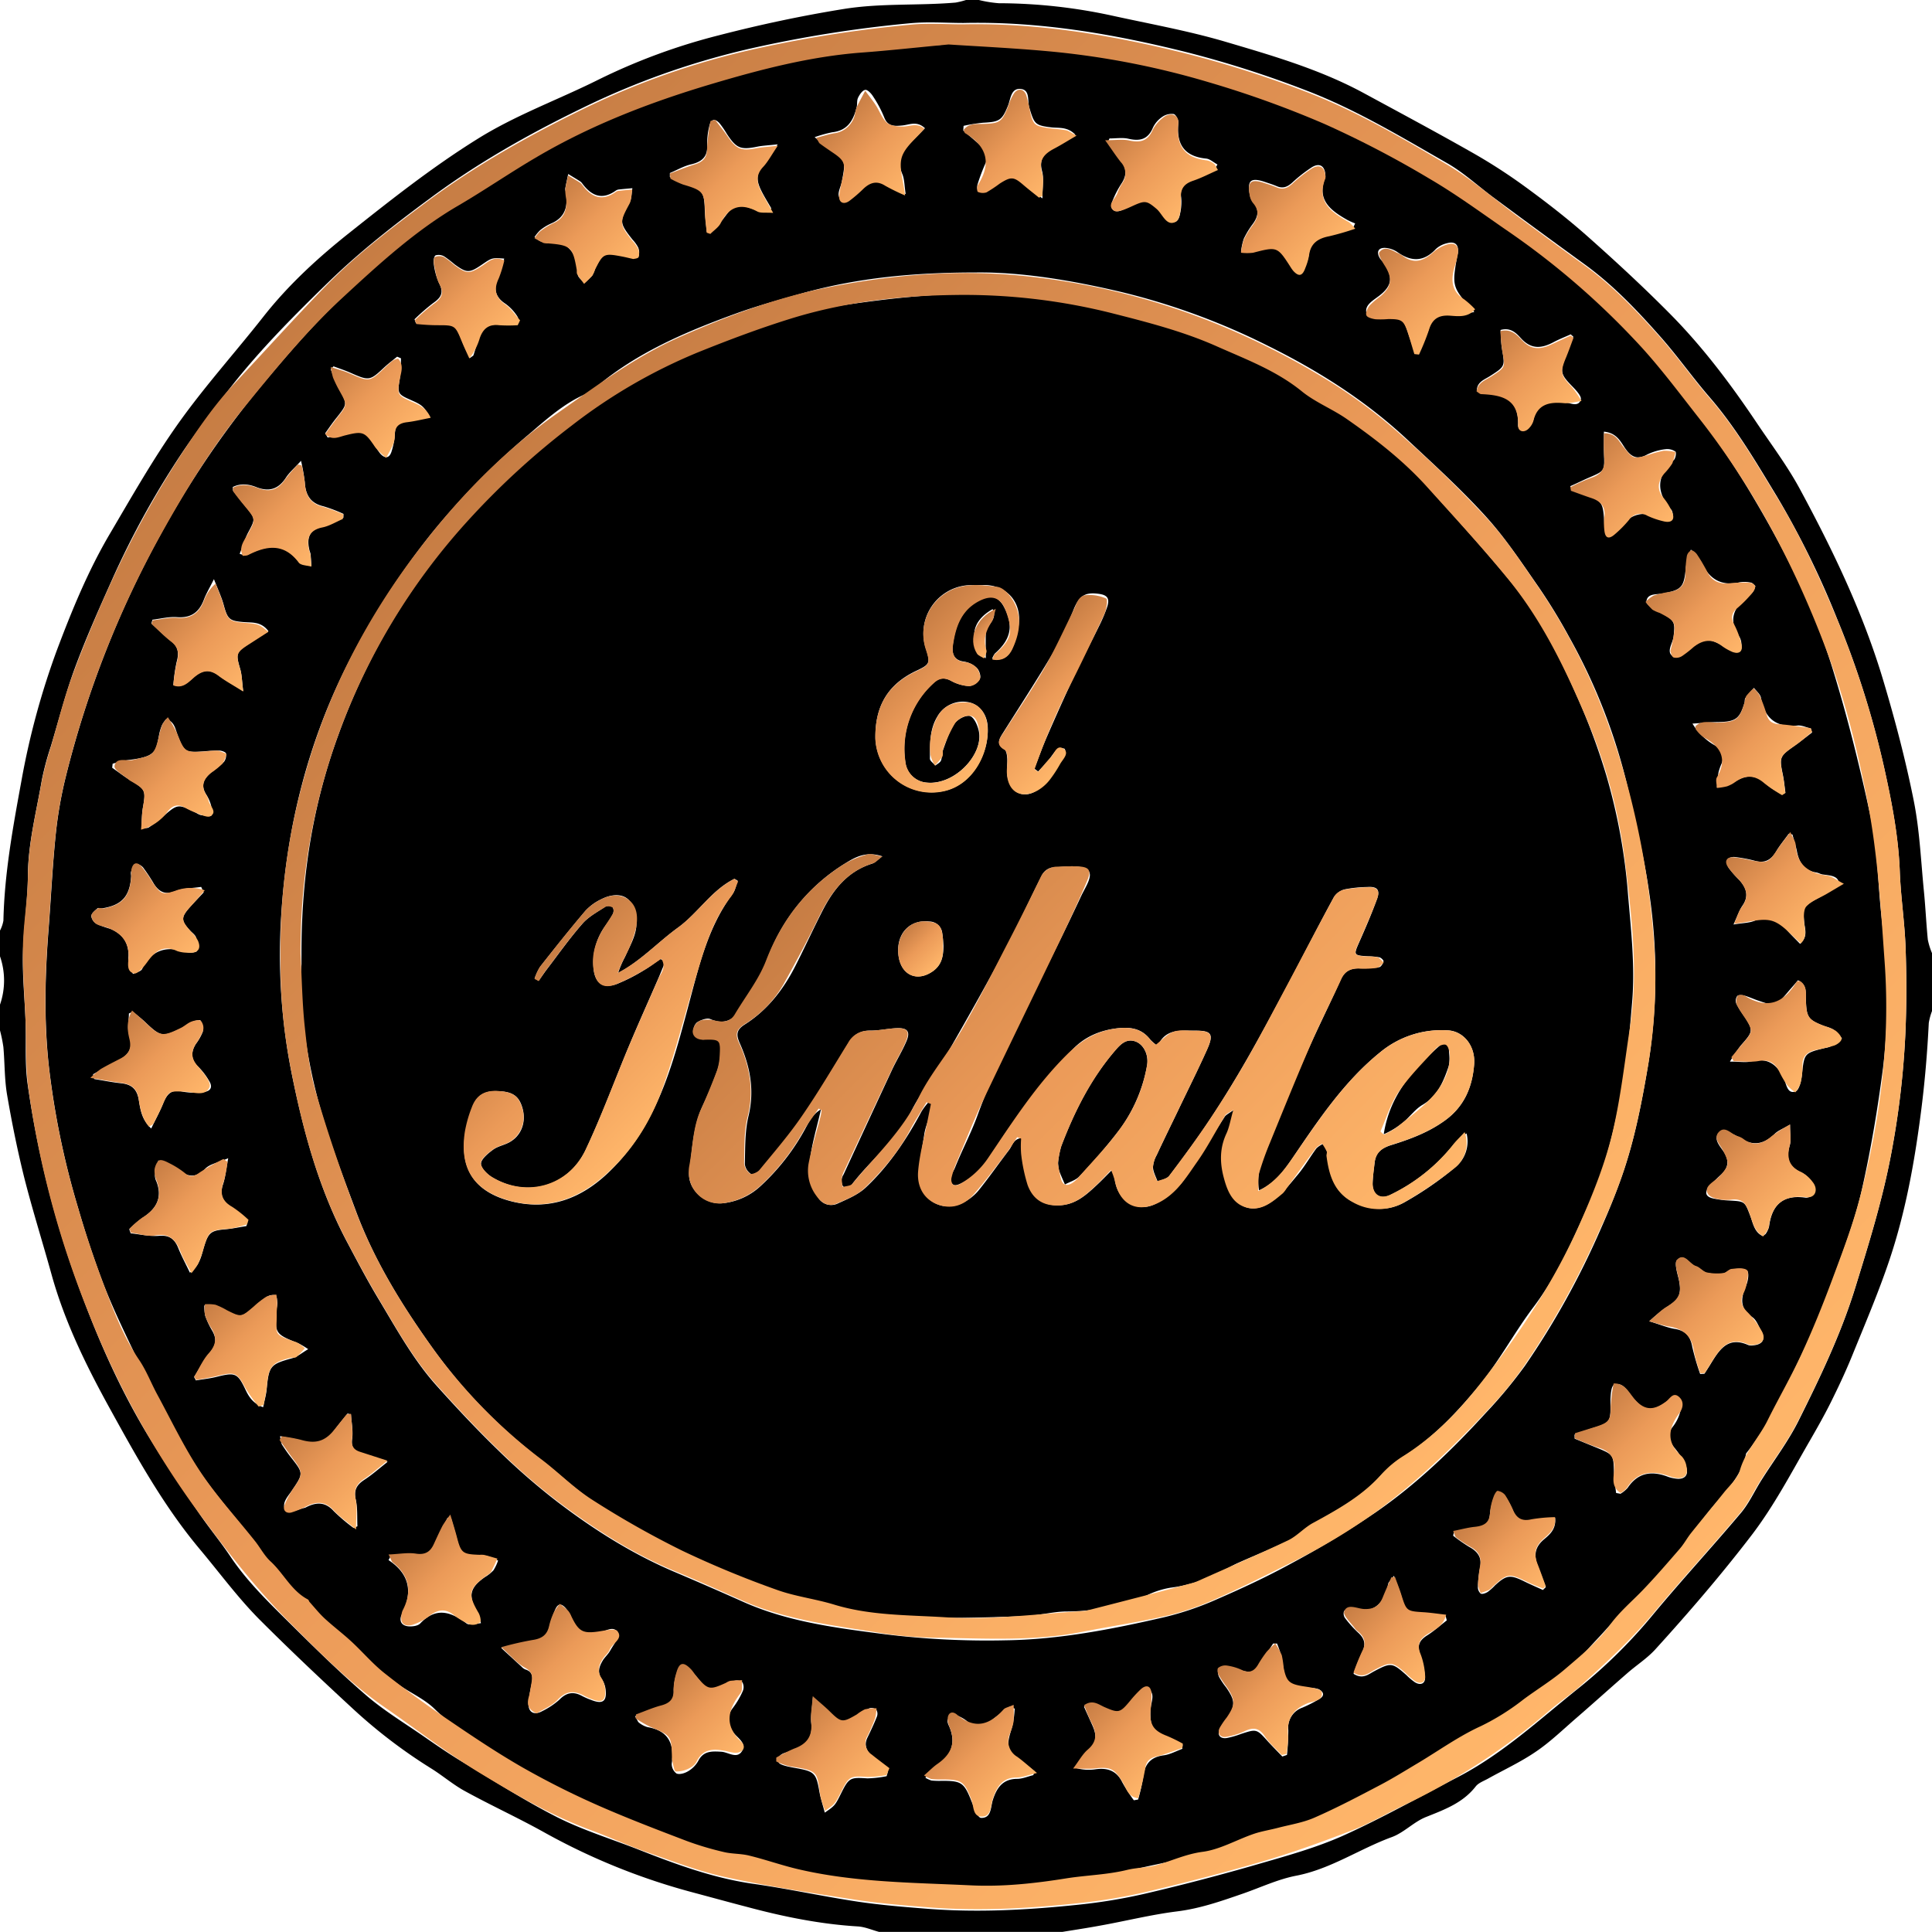 <svg xmlns="http://www.w3.org/2000/svg" xmlns:xlink="http://www.w3.org/1999/xlink" viewBox="0 0 600 600"><defs><style>.cls-1{fill:url(#linear-gradient);}.cls-2{fill:url(#linear-gradient-2);}.cls-3{fill:url(#linear-gradient-3);}.cls-4{fill:url(#linear-gradient-4);}.cls-5{fill:url(#linear-gradient-5);}.cls-6{fill:url(#linear-gradient-6);}.cls-7{fill:url(#linear-gradient-7);}.cls-8{fill:url(#linear-gradient-8);}.cls-9{fill:url(#linear-gradient-9);}.cls-10{fill:url(#linear-gradient-10);}.cls-11{fill:url(#linear-gradient-11);}.cls-12{fill:url(#linear-gradient-12);}.cls-13{fill:url(#linear-gradient-13);}.cls-14{fill:url(#linear-gradient-14);}.cls-15{fill:url(#linear-gradient-15);}.cls-16{fill:url(#linear-gradient-16);}.cls-17{fill:url(#linear-gradient-17);}.cls-18{fill:url(#linear-gradient-18);}.cls-19{fill:url(#linear-gradient-19);}.cls-20{fill:url(#linear-gradient-20);}.cls-21{fill:url(#linear-gradient-21);}.cls-22{fill:url(#linear-gradient-22);}.cls-23{fill:url(#linear-gradient-23);}.cls-24{fill:url(#linear-gradient-24);}.cls-25{fill:url(#linear-gradient-25);}.cls-26{fill:url(#linear-gradient-26);}.cls-27{fill:url(#linear-gradient-27);}.cls-28{fill:url(#linear-gradient-28);}.cls-29{fill:url(#linear-gradient-29);}.cls-30{fill:url(#linear-gradient-30);}.cls-31{fill:url(#linear-gradient-31);}.cls-32{fill:url(#linear-gradient-32);}.cls-33{fill:url(#linear-gradient-33);}.cls-34{fill:url(#linear-gradient-34);}.cls-35{fill:url(#linear-gradient-35);}.cls-36{fill:url(#linear-gradient-36);}.cls-37{fill:url(#linear-gradient-37);}.cls-38{fill:url(#linear-gradient-38);}.cls-39{fill:url(#linear-gradient-39);}.cls-40{fill:url(#linear-gradient-40);}.cls-41{fill:url(#linear-gradient-41);}.cls-42{fill:url(#linear-gradient-42);}.cls-43{fill:url(#linear-gradient-43);}</style><linearGradient id="linear-gradient" x1="102.93" y1="113.69" x2="126.35" y2="137.11" gradientUnits="userSpaceOnUse"><stop offset="0" stop-color="#c77d44"/><stop offset="0.45" stop-color="#eb9a58"/><stop offset="1" stop-color="#ffb66a"/></linearGradient><linearGradient id="linear-gradient-2" x1="52.05" y1="187.99" x2="77.17" y2="213.11" xlink:href="#linear-gradient"/><linearGradient id="linear-gradient-3" x1="41.98" y1="230.83" x2="65.05" y2="253.9" xlink:href="#linear-gradient"/><linearGradient id="linear-gradient-4" x1="133.44" y1="81.41" x2="156.89" y2="104.87" xlink:href="#linear-gradient"/><linearGradient id="linear-gradient-5" x1="172.84" y1="58.09" x2="196.49" y2="81.74" xlink:href="#linear-gradient"/><linearGradient id="linear-gradient-6" x1="74.88" y1="148.94" x2="99.3" y2="173.36" xlink:href="#linear-gradient"/><linearGradient id="linear-gradient-7" x1="63.38" y1="405.31" x2="88.15" y2="430.08" xlink:href="#linear-gradient"/><linearGradient id="linear-gradient-8" x1="36.47" y1="273.52" x2="59.76" y2="296.81" xlink:href="#linear-gradient"/><linearGradient id="linear-gradient-9" x1="89.08" y1="444.48" x2="115.12" y2="470.53" xlink:href="#linear-gradient"/><linearGradient id="linear-gradient-10" x1="124.6" y1="478.85" x2="149.34" y2="503.58" xlink:href="#linear-gradient"/><linearGradient id="linear-gradient-11" x1="37.13" y1="317.79" x2="61.21" y2="341.86" xlink:href="#linear-gradient"/><linearGradient id="linear-gradient-12" x1="46.69" y1="362.94" x2="70.34" y2="386.59" xlink:href="#linear-gradient"/><linearGradient id="linear-gradient-13" x1="532.24" y1="219.85" x2="556.58" y2="244.2" xlink:href="#linear-gradient"/><linearGradient id="linear-gradient-14" x1="517.65" y1="178.35" x2="541.04" y2="201.75" xlink:href="#linear-gradient"/><linearGradient id="linear-gradient-15" x1="494.45" y1="138.29" x2="518.5" y2="162.34" xlink:href="#linear-gradient"/><linearGradient id="linear-gradient-16" x1="464.55" y1="104.19" x2="488.03" y2="127.67" xlink:href="#linear-gradient"/><linearGradient id="linear-gradient-17" x1="214.99" y1="43.23" x2="239" y2="67.24" xlink:href="#linear-gradient"/><linearGradient id="linear-gradient-18" x1="303.84" y1="35.73" x2="326.37" y2="58.26" xlink:href="#linear-gradient"/><linearGradient id="linear-gradient-19" x1="259.54" y1="36.74" x2="282.29" y2="59.49" xlink:href="#linear-gradient"/><linearGradient id="linear-gradient-20" x1="345.74" y1="40.95" x2="369.4" y2="64.61" xlink:href="#linear-gradient"/><linearGradient id="linear-gradient-21" x1="388.98" y1="56.29" x2="412.32" y2="79.63" xlink:href="#linear-gradient"/><linearGradient id="linear-gradient-22" x1="428.87" y1="77.74" x2="452.64" y2="101.51" xlink:href="#linear-gradient"/><linearGradient id="linear-gradient-23" x1="166.38" y1="298.24" x2="210.58" y2="342.44" xlink:href="#linear-gradient"/><linearGradient id="linear-gradient-24" x1="163.43" y1="503.82" x2="187.41" y2="527.81" xlink:href="#linear-gradient"/><linearGradient id="linear-gradient-25" x1="497.11" y1="433.59" x2="522.55" y2="459.03" xlink:href="#linear-gradient"/><linearGradient id="linear-gradient-26" x1="518.42" y1="393.62" x2="544.26" y2="419.47" xlink:href="#linear-gradient"/><linearGradient id="linear-gradient-27" x1="280.88" y1="289.04" x2="291.67" y2="299.83" xlink:href="#linear-gradient"/><linearGradient id="linear-gradient-28" x1="263.55" y1="264.86" x2="406.63" y2="407.94" xlink:href="#linear-gradient"/><linearGradient id="linear-gradient-29" x1="539.06" y1="264.14" x2="563.58" y2="288.66" xlink:href="#linear-gradient"/><linearGradient id="linear-gradient-30" x1="534.24" y1="351.1" x2="558.79" y2="375.64" xlink:href="#linear-gradient"/><linearGradient id="linear-gradient-31" x1="94.38" y1="95.6" x2="507.01" y2="508.22" xlink:href="#linear-gradient"/><linearGradient id="linear-gradient-32" x1="303.7" y1="193.42" x2="310.18" y2="199.91" xlink:href="#linear-gradient"/><linearGradient id="linear-gradient-33" x1="540.25" y1="308.6" x2="564.2" y2="332.55" xlink:href="#linear-gradient"/><linearGradient id="linear-gradient-34" x1="150.34" y1="147.49" x2="451.61" y2="448.76" xlink:href="#linear-gradient"/><linearGradient id="linear-gradient-35" x1="293.75" y1="533.33" x2="316.56" y2="556.14" xlink:href="#linear-gradient"/><linearGradient id="linear-gradient-36" x1="337.35" y1="528.88" x2="360.2" y2="551.73" xlink:href="#linear-gradient"/><linearGradient id="linear-gradient-37" x1="379.58" y1="516.73" x2="403.54" y2="540.7" xlink:href="#linear-gradient"/><linearGradient id="linear-gradient-38" x1="248.49" y1="530.66" x2="272.19" y2="554.36" xlink:href="#linear-gradient"/><linearGradient id="linear-gradient-39" x1="279.87" y1="197.55" x2="312.32" y2="229.99" xlink:href="#linear-gradient"/><linearGradient id="linear-gradient-40" x1="420.92" y1="496.63" x2="444.29" y2="520" xlink:href="#linear-gradient"/><linearGradient id="linear-gradient-41" x1="206.23" y1="522.14" x2="229.14" y2="545.05" xlink:href="#linear-gradient"/><linearGradient id="linear-gradient-42" x1="457.6" y1="469.15" x2="480.55" y2="492.11" xlink:href="#linear-gradient"/><linearGradient id="linear-gradient-43" x1="317.27" y1="203.76" x2="340.91" y2="227.39" xlink:href="#linear-gradient"/></defs><g id="Layer_2" data-name="Layer 2"><g id="full_svg"><g id="Blacks"><path d="M600,314a18.6,18.6,0,0,0-1,3.71c-.46,9.29-1.24,18.52-2.44,27.77-2,15.52-4.77,30.85-9.73,45.67-3.42,10.2-7.67,20.12-11.72,30.1-2,4.88-4.25,9.66-6.6,14.39-2,4-4.2,7.87-6.42,11.73-5.79,10-11.12,20.28-18.24,29.56-9.39,12.25-19.42,23.9-29.78,35.3-2.53,2.78-5.81,4.87-8.67,7.37-5.36,4.66-10.62,9.42-16,14.07-4.1,3.55-8,7.35-12.5,10.38-4.67,3.19-9.89,5.59-14.85,8.36-1.3.72-2.9,1.28-3.76,2.39-4,5.14-9.7,7.19-15.46,9.5-3.76,1.5-6.82,4.85-10.6,6.23-10.05,3.68-19,9.94-29.74,12-5.63,1.1-11,3.64-16.46,5.54-6.71,2.32-13.35,4.66-20.53,5.54-8,1-15.95,3-23.92,4.42-3.87.72-7.76,1.3-11.64,1.94H273c-2.19-.59-4.35-1.56-6.57-1.7-11.64-.7-23-3-34.21-6-5.62-1.46-11.21-3-16.82-4.5A201,201,0,0,1,168.91,569c-8-4.45-16.29-8.25-24.29-12.63-3.76-2-7.08-4.9-10.73-7.17a161.43,161.43,0,0,1-24.8-19C99.5,521.35,90,512.36,80.71,503.08c-6.76-6.79-12.45-14.56-18.6-21.89-11.33-13.51-19.73-28.76-28.13-44C26.72,424,20.06,410.43,16,395.77c-2.77-10-5.92-20-8.46-30C5.42,357.25,3.68,348.65,2.2,340c-.83-4.86-.71-9.89-1.15-14.83A46.94,46.94,0,0,0,0,320v-8a22.89,22.89,0,0,0,0-15v-8a10.76,10.76,0,0,0,1.06-3.1C1.38,271.28,4,257,6.63,242.64a239.41,239.41,0,0,1,11-40.62c4.68-12.44,9.73-24.77,16.5-36.26s13.5-23.36,21.28-34.31c8.16-11.47,17.65-22,26.36-33.07C89.64,88.36,99,79.82,108.89,72c12.59-10,25.25-20,39-28.6,12.08-7.62,25.33-12.35,37.92-18.64A188.83,188.83,0,0,1,223.1,11c12.82-3.32,25.75-6.08,38.88-8.2,11.64-1.88,23.22-1,34.79-2A24.55,24.55,0,0,0,300,0h4a38.11,38.11,0,0,0,6.19,1,167.1,167.1,0,0,1,35.12,3.84c11.64,2.56,23.42,4.67,34.83,8,14.79,4.37,29.68,8.65,43.37,16.06,11.21,6.08,22.45,12.09,33.54,18.39a170.76,170.76,0,0,1,16.34,10.52c6.57,4.79,13,9.75,19.12,15.14,8.95,7.93,17.76,16.06,26.17,24.56,10.18,10.29,18.88,21.87,26.94,33.89,4.54,6.76,9.48,13.32,13.33,20.45,10.36,19.17,19.79,38.82,26,59.76,3.64,12.2,6.89,24.57,9.38,37.05,1.85,9.25,2.23,18.8,3.17,28.23.49,5,.71,9.95,1.2,14.92A21.77,21.77,0,0,0,600,296ZM299.25,7.13c-5.5,0-11-.43-16.49.08a387.18,387.18,0,0,0-49.68,7.86,241,241,0,0,0-52.52,18.62c-16.44,8-32.37,17-47.15,28-10.84,8-21.47,16.29-31.16,25.69-10.51,10.21-20.87,20.58-30,32.11-5.21,6.63-10.39,13.31-15.13,20.28a268.22,268.22,0,0,0-22.45,40.57c-4,8.93-8,17.91-11.4,27.09-2.93,7.92-5,16.15-7.45,24.26A89.21,89.21,0,0,0,13,242.18c-1.66,9.82-4.24,19.48-4.34,29.58C8.61,280,7.29,288.2,7.11,296.43c-.15,6.95.58,13.92.83,20.88.23,6.46-.27,13,.64,19.36a306.57,306.57,0,0,0,14.81,60c6.06,17,13.13,33.47,22.44,48.91,5,8.24,10.44,16.18,15.84,24.15,3.17,4.68,6.79,9,9.94,13.74,5.13,7.65,11.69,14,18.17,20.42,7.8,7.72,15.63,15.44,23.93,22.6,5.51,4.75,11.83,8.57,17.84,12.73,3.94,2.73,7.89,5.46,12,7.93,9.82,5.9,19.48,12.13,29.68,17.3,8,4,16.62,6.65,25,9.93,11.61,4.57,23.26,8.89,35.74,10.66,10.82,1.54,21.52,3.89,32.32,5.52,7.24,1.08,14.56,1.67,21.86,2.24,15.63,1.22,31.25.35,46.8-1.28A169.82,169.82,0,0,0,356.05,588q17.71-4.15,35.2-9.23c8.74-2.52,17.61-5,25.86-8.68,12.08-5.45,23.66-12,35.45-18.1,14.17-7.31,25.75-18.19,38.05-28a158.44,158.44,0,0,0,22.95-22.79c8.82-10.61,18.19-20.77,27.08-31.32,2.53-3,4.21-6.74,6.32-10.1,3.89-6.19,8.38-12.08,11.62-18.59,6.59-13.22,13-26.56,17.43-40.75,4.27-13.81,8.57-27.58,11.27-41.84a268.12,268.12,0,0,0,4.43-37.09c.42-9,.41-17.94.1-26.9-.27-8-1.51-15.91-1.81-23.89-.41-10.86-2.46-21.43-4.79-32a283.74,283.74,0,0,0-14.7-46.59,270.88,270.88,0,0,0-18.67-37.95c-6.47-10.66-12.76-21.42-21-30.94-5.32-6.16-10-12.86-15.42-18.94C508.29,96.23,500.83,88.39,492,82q-14.11-10.24-28.13-20.63c-4.81-3.55-9.26-7.73-14.41-10.68-14.41-8.23-28.6-16.84-44.26-22.78a325.7,325.7,0,0,0-37-11.78C345.54,10.49,322.68,6.59,299.25,7.13Z"/><path d="M292.2,13.19c11.11.72,22.24,1.18,33.31,2.22a262,262,0,0,1,49.93,9.67A282.3,282.3,0,0,1,445,55.71c10.1,6.06,19.6,13.15,29.22,20a214.87,214.87,0,0,1,34.65,30.76,291.62,291.62,0,0,1,33.84,45c10.7,17.72,20.17,36.08,26.31,55.85,4.76,15.36,8.63,31,12,46.76,1.94,9,2.13,18.46,3,27.71.75,7.78,1.84,15.56,2,23.36a184.6,184.6,0,0,1-1.22,26.4c-1.64,12.68-3.76,25.34-6.56,37.8-2,8.87-5.2,17.51-8.34,26.08a265.79,265.79,0,0,1-10.61,25.72c-5,10.25-9.59,20.82-16.75,29.9-.1.13-.25.26-.28.4-1.47,7.61-7.21,12.41-11.69,18.08-5.21,6.6-10,13.55-15.33,20-2.72,3.3-6.39,5.79-9.41,8.85-3.44,3.48-6.59,7.25-9.95,10.8-2.93,3.09-5.7,6.42-9,9-6.64,5.21-13.51,10.15-20.49,14.88-3.9,2.65-8.23,4.63-12.34,7-4.46,2.53-8.89,5.12-13.33,7.7-4.25,2.46-8.43,5.08-12.77,7.37-6.5,3.43-13,6.88-19.71,9.84-3.55,1.57-7.53,2.15-11.33,3.12-2.39.62-4.87.95-7.19,1.76-5.28,1.84-10.38,4.33-15.76,5.79-8,2.18-16.31,3.47-24.36,5.58-6.12,1.6-12.42,1.53-18.49,2.58A132.09,132.09,0,0,1,301.89,586c-18.08-.84-36.25-.89-54-5-5-1.15-9.91-2.75-14.85-4.16a8.7,8.7,0,0,0-1.88-.64c-9.84-.35-18.66-4.3-27.71-7.58-14.26-5.18-28.2-11.06-41-19.21-9.35-5.94-19.44-10.8-27.53-18.73-2.91-2.84-6.83-4.65-10.28-6.94a82,82,0,0,1-15.3-13.27c-2.54-2.79-5.76-5-8.54-7.54-1.69-1.57-3.13-3.41-4.66-5.14-.22-.25-.28-.71-.54-.83-5.32-2.49-7.41-8.19-11.64-11.8-2-1.67-3.13-4.24-4.77-6.31-5.66-7.14-11.81-14-16.92-21.46-4.84-7.12-8.64-14.95-12.81-22.52C46.72,430,44,425,41.61,419.93,38.31,413,35,406.15,32.22,399c-3-7.87-5.67-15.93-8-24a253.21,253.21,0,0,1-9.1-44.39c-1.49-14.13-1.12-28.25,0-42.37.75-9.77,1.2-19.56,2.21-29.3a130,130,0,0,1,3.21-18.16,310.29,310.29,0,0,1,29.19-74.51,292.35,292.35,0,0,1,30.91-45.8c8.11-9.75,16.34-19.38,25.49-28,11.22-10.61,22.71-21,36.18-29,8.31-4.88,16.3-10.31,24.58-15.23A213.4,213.4,0,0,1,213.4,28.05a381.93,381.93,0,0,1,38.1-10c10.88-2.15,22.1-2.6,33.18-3.74,2.48-.26,5-.25,7.48-.36Zm10.91,71.43c-19.28,0-36.64,1.67-53.61,6.36-7,2-14.08,3.9-20.92,6.38-15.52,5.63-30.67,12.07-43.5,22.86a11.61,11.61,0,0,1-2.89,2c-6.7,2.85-12.08,7.63-17.48,12.27A230.26,230.26,0,0,0,134,165.68a235.94,235.94,0,0,0-25.65,39.74c-12.59,24.68-19.24,51-21,78.48a188.68,188.68,0,0,0,3.18,49.21c3.66,18.16,8.44,35.94,17.16,52.43,3.18,6,6.36,12.06,9.87,17.9,5.56,9.25,10.77,18.79,18,26.87,6.22,6.92,12.58,13.73,19.27,20.2a205.83,205.83,0,0,0,18.4,16c11.39,8.68,23.48,16.3,36.76,21.88,7.05,3,14.05,6.06,21,9.16,14,6.22,29.12,8.06,44,10a258.57,258.57,0,0,0,37.34,1.86c16.67-.23,33.06-3.44,49.27-7.18a94.21,94.21,0,0,0,16.05-5.44c7.92-3.44,15.8-7.09,23.36-11.24a291.54,291.54,0,0,0,26-15.73C439.87,461,451,450.23,461.43,438.8a146.31,146.31,0,0,0,12.07-14.52,251.14,251.14,0,0,0,23.25-41.77c2.56-5.75,5-11.59,7.05-17.54,3.9-11.19,6.12-22.81,8.09-34.48a173.39,173.39,0,0,0,.29-53.23c-1.5-10.67-4.07-21.21-6.44-31.75a180.12,180.12,0,0,0-18.46-47.75,176.77,176.77,0,0,0-9.35-15.31c-5.22-7.49-10.29-15.2-16.39-21.94-7.68-8.49-16.21-16.23-24.59-24.07-12.73-11.91-27.34-21.19-42.87-28.89A212.58,212.58,0,0,0,348.31,90.7C332.83,87.06,317.31,84.46,303.11,84.62ZM528,426.7l1.33-.06c.6-.94,1.21-1.87,1.79-2.82,2.72-4.44,5.37-9,11.87-6.08a3.22,3.22,0,0,0,1.49.07c3-.25,3.91-1.94,2.43-4.59-.8-1.45-1.43-3.3-2.69-4.15-4.16-2.81-3.54-6.12-1.89-10,.59-1.35.93-3.88.22-4.47-1-.84-3.12-.57-4.72-.43-.9.09-1.71,1.19-2.62,1.29a15.48,15.48,0,0,1-5.13-.16c-1.22-.29-2.16-1.64-3.38-2-2.06-.61-3.53-4.29-5.86-2-.9.9,0,3.9.49,5.87,1,4.67.29,6.33-4,8.92a49.56,49.56,0,0,0-5.13,4.25c3.33,1,5.6,2,8,2.38,3.32.55,4.78,2.35,5.35,5.57A76,76,0,0,0,528,426.7ZM155.63,511.77c2.7,2.48,4.5,4.15,6.31,5.8a3.57,3.57,0,0,0,1.19.89c2.39.71,2.34,2.47,2,4.38a54.17,54.17,0,0,0-1,5.89c-.21,3,1.68,4.14,4.3,2.66a23.11,23.11,0,0,0,5.33-3.57c2.26-2.32,4.47-2.54,7.14-1.05a21.67,21.67,0,0,0,2.75,1.18c3.54,1.41,4.9.41,4.41-3.42a7.58,7.58,0,0,0-1.24-3.19c-1.37-2-.71-3.82.33-5.58.67-1.13,1.73-2,2.37-3.18,1-1.79,3-4.32,2.45-5.42-1.39-2.69-4.09-.33-6.19-.1-4.62.52-6.14-.17-8.18-4.45a13.68,13.68,0,0,0-1.76-3c-1.56-1.87-2.65-1.69-3.55.56a38.61,38.61,0,0,0-1.72,5.2c-.63,2.61-2.1,3.85-4.81,4.2C162.66,510,159.67,510.87,155.63,511.77ZM70.87,359.7c-3.17,1.38-5.72,1.78-7.15,3.27-3,3.15-5.65,2.43-8.55.16a9.59,9.59,0,0,0-2.06-1.37c-1.28-.54-2.62-.92-3.93-1.37-.37,1.5-.82,3-1.06,4.52a4,4,0,0,0,.42,1.93c2,5.05.07,8.57-4.25,11.32a35.3,35.3,0,0,0-4.15,3.61l.44,1.25c2.9.3,5.84,1,8.69.78,3.28-.3,4.93.94,6.08,3.76,1,2.52,2.32,4.94,3.63,7.68,3.2-2.36,3.57-5.4,4.43-8.19,1.33-4.31,2.15-4.89,6.61-5.28,2.18-.19,4.33-.66,6.5-1l.35-1.3a44.63,44.63,0,0,0-5.28-4.85c-2.65-1.77-3.37-3.74-2.34-6.76C70,365.62,70.21,363.19,70.87,359.7ZM420.15,70.88l.7-1.5a22.15,22.15,0,0,1-2.29-1c-5.22-2.94-9.83-6.23-6.94-13.39a1.32,1.32,0,0,0,0-.49c-.1-3-1.87-4.11-4.39-2.44a46.38,46.38,0,0,0-5.81,4.55c-1.5,1.4-2.93,2.06-4.91,1.21-1.22-.52-2.5-.91-3.76-1.34-4.31-1.44-5.5-.41-4.6,4.05a5,5,0,0,0,1,2.2c2,2.32,1.61,4.49-.05,6.78a26.51,26.51,0,0,0-2.84,4.66,19.24,19.24,0,0,0-.85,4,15.36,15.36,0,0,0,3.72-.08c7.41-1.94,7.51-1.94,11.6,4.44a2.9,2.9,0,0,0,.56.82c.77.57,1.61,1.48,2.38,1.44.6,0,1.3-1.21,1.65-2a13.57,13.57,0,0,0,1.16-3.8c.45-3.77,2.75-5.32,6.25-6A71.9,71.9,0,0,0,420.15,70.88ZM501.9,463.66l1.36.24a9.69,9.69,0,0,0,2.21-1.81c3.25-4.88,7.59-5.39,12.65-3.42a10.37,10.37,0,0,0,1.94.47c3,.58,4.61-.93,3.52-3.83a24.34,24.34,0,0,0-3.69-5.84c-1.58-2.07-2.24-3.93-.46-6.29a12.92,12.92,0,0,0,2.42-4.88c.29-1.39-.41-3-.67-4.49a13.27,13.27,0,0,0-3.3,1.25c-4.76,3.55-7.36,3.32-10.95-1.24-1.53-1.93-3.06-4.76-5.66-3.75-1.06.41-1.16,4.09-1.13,6.28.07,5-.22,5.53-5,7-2.08.64-4.11,1.46-6.16,2.19l.05,1.25,6.68,2.75c5.43,2.22,5.37,2.22,5.52,7.91C501.24,459.55,501.65,461.61,501.9,463.66Zm-473-130,.38,1.45c2.74.44,5.46,1,8.21,1.29,3.23.33,5,1.66,5.6,5.13.48,2.92.85,6.13,3.87,8.94,1.41-2.92,2.74-5.35,3.77-7.9,1.13-2.82,2.56-4.43,6-3.55a19.83,19.83,0,0,0,6.44.12c2.09-.18,3.06-1.41,1.79-3.42a21,21,0,0,0-3.29-4.34c-2.38-2.21-2.46-4.51-.89-7.12A15.52,15.52,0,0,0,63,320.34a4.92,4.92,0,0,0-.75-3.43c-.2-.32-2,.16-2.9.55s-1.91,1.28-2.93,1.78c-5.89,2.92-6.52,2.78-11.3-1.79-1.22-1.16-2.58-2.18-3.88-3.27l-1.21.58c0,2.24-.58,4.69.12,6.69,1.65,4.75-1,6.71-4.5,8.5C33.34,331.12,31.14,332.39,28.92,333.62ZM197.23,533c.72,1.21.87,1.76,1.23,2a7.42,7.42,0,0,0,2.62,1.37c6.58,1.11,8.36,5.22,7.53,11.31a3.69,3.69,0,0,0,1.49,3.1c1,.4,2.58-.09,3.6-.71a8.57,8.57,0,0,0,3.12-3.15c1.62-3.23,4.29-3.07,7.21-2.9,2.16.13,4.83,2.36,6.41-.2s-1.53-4.1-2.69-5.84c-1.84-2.77-2.14-5-.08-7.66a25.69,25.69,0,0,0,3-5.13,3.11,3.11,0,0,0-.12-2.74A3.06,3.06,0,0,0,228,522a19.68,19.68,0,0,0-4.08,1.79c-2.42,1.31-4.42.91-6.12-1.24-1-1.3-2.06-2.61-3.2-3.8-2.28-2.37-3.6-2.11-4.46.93a16.78,16.78,0,0,0-.91,5.34c.2,3.15-1.29,4.43-4.11,5.16C202.57,530.83,200.17,531.92,197.23,533ZM95.71,419a27.29,27.29,0,0,0-2.94-1.78c-7.46-3-7.47-3-6.82-11.07a8.67,8.67,0,0,0,.21-1.47c-.11-.86-.16-2.27-.6-2.43a3.58,3.58,0,0,0-2.68.48,27.23,27.23,0,0,0-3.53,2.75c-4.49,3.83-4.48,3.84-9.51,1.3a12,12,0,0,0-2.68-1.29,20.83,20.83,0,0,0-3.71-.08,13.42,13.42,0,0,0,.29,3.26,25.26,25.26,0,0,0,2.11,4.5c1.43,2.44,1.38,4.46-.58,6.77s-3.36,5.11-5,7.69l.58,1.07c2.16-.36,4.36-.59,6.48-1.12,5.7-1.43,6.45-1.19,8.91,4,1.09,2.3,2.36,4.27,5.48,5.44.42-2.06.92-3.76,1.09-5.48.69-7.4,1.12-7.87,8.07-9.77C92.39,421.35,93.7,420.17,95.71,419Zm25.72,64.1-.77,1.4c6.94,4.57,7.4,10.42,4.06,17a3.71,3.71,0,0,0-.19.46c-.56,2,.66,2.94,2.23,3.1,1.23.12,3-.09,3.74-.88,4.91-5.16,9.49-3.69,14.39,0,.94.71,3,0,4.46-.07a14.72,14.72,0,0,0-1.06-3.41c-3-5-2.44-7.64,2.31-10.92a12,12,0,0,0,2.67-2.14,14.11,14.11,0,0,0,1.41-3,24,24,0,0,0-3.42-1.42,16.36,16.36,0,0,0-3-.07c-4.66-.23-5.16-.68-6.38-5.32-.57-2.14-1.2-4.26-1.8-6.39l-1.07-.11c-1.38,2.75-2.82,5.47-4.13,8.25-1.2,2.56-2.79,3.72-5.88,3.21C126.57,482.37,124,483,121.43,483.1ZM457.86,96.91c-7-7.82-7-7.82-5.23-17.79,0-.16.12-.32.14-.48.34-2.63-.85-3.81-3.39-3.1a7.6,7.6,0,0,0-3.47,1.8c-3.73,4-7.57,4-11.86,1A7.59,7.59,0,0,0,430.37,77c-2.27-.18-3,1.16-1.9,3.1.33.57.85,1,1.23,1.57,3,4.33,2.68,7.1-1.42,10.22-2,1.53-4.75,3-3.83,5.62.35,1,4,1.12,6.21,1.17,4.78.11,5.2.29,6.69,4.88.68,2.08,1.41,4.15,2.12,6.22h1.22c1.08-2.68,2.31-5.31,3.19-8.06,1-3,2.77-4.13,5.92-4A59.57,59.57,0,0,0,457.86,96.91Zm98,252.36c-2.25,1.33-3.67,1.84-4.65,2.8-3.43,3.37-6.86,4-11.08,1.19-1.74-1.18-5.28-2.45-6.11-1.67-2.28,2.13.31,4.46,1.5,6.44,1.56,2.61,1.12,4.68-.92,6.67a45.59,45.59,0,0,0-3.87,3.87c-1.45,1.81-1,3.08,1.22,3.6a29.19,29.19,0,0,0,4.94.66c5,.26,4.94.24,6.63,4.67.91,2.36,1.24,5.12,3.89,6.37.48-.36.83-.5,1-.76a6.94,6.94,0,0,0,1-2.23c.86-6.71,4.31-9.95,11.32-8.93.88.13,2.57-.77,2.74-1.46a5,5,0,0,0-.86-3.56,8.7,8.7,0,0,0-3.35-2.91c-3.76-1.68-4.59-4.27-3.5-8.08C556.3,354.28,555.91,352.38,555.91,349.27ZM344.56,43,344,44.24c1.21,1.71,2.31,3.51,3.67,5.09,2.15,2.47,2.47,4.87.61,7.68a30,30,0,0,0-2.93,5.76c-.76,2,.55,3.33,2.6,2.67a23,23,0,0,0,4.45-2.2c2.34-1.39,4.39-1.21,6.26.79,1.13,1.21,2.21,2.49,3.43,3.6,2.34,2.13,3.88,1.67,4.41-1.35a15.72,15.72,0,0,0,.32-5c-.52-3.38,1.17-4.77,4-5.78,2.54-.89,5.53-1.23,7.27-4.42-1.28-.69-2.35-1.72-3.51-1.83-6.89-.67-9.3-4.57-8.62-11.11.1-.9-.78-2.57-1.47-2.73a5.07,5.07,0,0,0-3.55.89,8.47,8.47,0,0,0-2.9,3.37c-1.55,3.69-4.1,4.24-7.67,3.4C348.52,42.68,346.5,43,344.56,43ZM63.26,277.14l-.78-1.7c-2.69.4-5.54.35-8,1.31-3.19,1.23-5.07.26-6.7-2.29a54.2,54.2,0,0,0-3.3-5A3.09,3.09,0,0,0,42,268.31c-.6.16-1,1.49-1.28,2.35-.16.43,0,1,0,1.48-.38,6.2-2.88,9-9,9.95-.48.07-1.18-.26-1.45,0-.78.7-1.86,1.54-1.93,2.41A3.39,3.39,0,0,0,30,286.91a30.37,30.37,0,0,0,4.2,1.53C38,290,40,292.72,39.9,296.92a8.28,8.28,0,0,0,.07,2.49,22.84,22.84,0,0,0,1.33,3.06c1-.5,2.44-.74,2.83-1.53,3.08-6.27,7.9-7.26,14-5.19.92.31,3-.08,3.06-.41a9.22,9.22,0,0,0-.3-4.2c-.27-.86-1.28-1.49-1.94-2.24-2.75-3-2.78-4,0-7.15C60.36,280.17,61.83,278.68,63.26,277.14Zm495.12,27.29c-1,1.21-2.11,2.44-3.16,3.68-3.74,4.42-3.88,4.47-9.29,2.6-1.42-.48-2.79-1.13-4.22-1.53-.71-.19-1.83-.25-2.21.16a2.55,2.55,0,0,0-.31,2.26,20.51,20.51,0,0,0,2.07,3.39c3.38,5.12,3.33,5.2-.69,9.75a48.78,48.78,0,0,0-3.32,4.95c3,0,4.94.35,6.64-.06,5.19-1.28,8.07,1,10.17,5.51.72,1.54,1,4.73,3.55,3.82,1.15-.41,1.79-3.31,2-5.15.73-6.72.63-6.73,7.22-8.36a6.87,6.87,0,0,0,1.9-.56c1.16-.72,2.22-1.58,3.32-2.39a27.51,27.51,0,0,0-2.64-2.75,8.82,8.82,0,0,0-2.32-.9c-5.65-2.12-6.08-2.71-6.25-8.66C560.77,308.08,561.16,305.78,558.38,304.43Zm-1.71-45.26-1.17-.23c-1.3,1.81-2.76,3.54-3.88,5.45-1.55,2.64-3.51,3.79-6.6,2.94a42.64,42.64,0,0,0-6.34-1.18c-.72-.09-2,.27-2.16.72a3.44,3.44,0,0,0,.35,2.68,33,33,0,0,0,3.28,3.74c2.18,2.42,3.09,4.91,1,7.95-1,1.43-1.54,3.18-2.8,5.87,2.89-.48,4.84-.46,6.51-1.14,4.24-1.71,7.34-.24,10.1,2.91,1.27,1.44,2.65,2.77,4.06,4.23,2.56-2.31,1.48-4.59,1.28-6.82-.14-1.58-.44-3.74.41-4.68,1.46-1.63,3.79-2.46,5.7-3.71,1.69-1.12,4.72-2.4,4.68-3.51-.09-2.5-3-2.51-5.11-2.83-.64-.1-1.24-.5-1.89-.6-3.9-.61-5.45-3.24-6.08-6.8C557.66,262.47,557.1,260.83,556.67,259.17ZM87,446a11.18,11.18,0,0,0,.51,2.54c.9,1.39,1.84,2.76,2.86,4.06,3.93,5,3.86,5,.3,10.28-1.32,1.95-3.62,4.21-1.73,6.52.58.71,3.77-.7,5.77-1.15a2,2,0,0,0,.45-.21c3.13-1.58,5.89-1.65,8.5,1.27a56.28,56.28,0,0,0,6.15,5.22L111,474c-.14-2.74.1-5.57-.5-8.21-.68-3,.26-4.67,2.66-6.23s4.35-3.32,7.21-5.56c-3.29-1.12-5.7-2-8.16-2.77-2.19-.68-3.24-1.69-2.85-4.34.36-2.46-.2-5.06-.36-7.6l-1.06-.31c-1.3,1.63-2.62,3.24-3.89,4.9-3.15,4.08-5.9,4.92-10.76,3.44C91.47,446.78,89.56,446.55,87,446ZM43.9,257.34c1.37-.21,1.94-.13,2.3-.37a40.12,40.12,0,0,0,4-3c5-4.41,5-4.43,10.8-1.48a5.3,5.3,0,0,0,1.34.64c1.07.18,2.16.22,3.25.32a13.41,13.41,0,0,0,0-3.17A12.51,12.51,0,0,0,64,246.67c-1.84-2.95-.59-5,1.71-6.88a33.76,33.76,0,0,0,3.84-3.18,3.41,3.41,0,0,0,.62-2.63c-.07-.42-1.32-.86-2-.88a49,49,0,0,0-5,.25c-5.66.38-6,.21-8-5.06-.74-2-1-4.16-3.54-5A11.07,11.07,0,0,0,50.4,225a14,14,0,0,0-.92,2.83c-1.1,5.57-.87,7.19-9.7,8.2a37.23,37.23,0,0,0-4.8,1.16l-.14,1.24c2,1.38,3.89,2.88,6,4.13,4.27,2.56,4.45,3,3.59,8C44,252.68,44.06,254.89,43.9,257.34ZM562.74,227.5c-.11-.42-.22-.84-.32-1.25-1.42-.34-2.88-1.07-4.24-.93-6.57.66-10.16-2.19-11.3-8.63-.2-1.11-1.42-2.05-2.17-3.06-.9,1-1.85,2.05-2.67,3.16-.27.35-.13,1-.27,1.45-1.51,5-2.73,5.89-8.16,6-2.37,0-4.74.28-8,.48a19.11,19.11,0,0,0,7.1,6.85c2.27,1.38,2.83,3.06,2,5.42a18.48,18.48,0,0,0-1,2.82c-.28,1.56-.36,3.15-.52,4.73,1.49-.36,3-.71,4.46-1.08a1.26,1.26,0,0,0,.45-.22c3.68-2.69,7.17-3,10.68.47,1.31,1.29,3.12,2.07,4.71,3.08l1-.59c-.26-1.87-.43-3.76-.81-5.61-1.13-5.44-1-5.75,3.66-9C559.17,230.28,560.94,228.86,562.74,227.5ZM545.17,182c-.46-.37-.89-1-1.41-1.07a9.39,9.39,0,0,0-3.46-.1c-5.52,1.22-9.27-.74-11.69-5.84-.77-1.62-2.3-2.89-3.48-4.32a29.3,29.3,0,0,0-1.56,5.43c-.59,6.24-1.17,7.06-7.11,8.2-2,.39-4.93-.12-5.16,2.55-.08,1,2.63,2.46,4.25,3.35,4.62,2.55,4.69,2.93,4.19,7.51-.23,2.11-2.62,5,.11,6.26,1.19.56,3.93-1.64,5.71-2.93,3.72-2.68,5.16-2.9,9-.71a27.11,27.11,0,0,0,3.47,2c2.1.78,3.11-.17,2.78-2.46a4.79,4.79,0,0,0-.52-1.92c-3.72-5.33-2-9.41,2.83-12.86a6.05,6.05,0,0,0,1.37-1.44A8.49,8.49,0,0,0,545.17,182ZM83.36,196c-2.26-3-5-2.6-7.59-2.8-4.62-.37-5.09-.9-6.33-5.45-.63-2.29-1.66-4.48-3-7.89-1.46,2.93-2.46,4.6-3.13,6.39-1.48,3.92-4,5.74-8.34,5.41-2.51-.19-5.08.5-7.62.79l-.34,1.15c2,1.83,3.93,3.79,6.07,5.44,2.39,1.84,2.51,3.92,1.76,6.61a52,52,0,0,0-1,7.09c3.16,1.12,5-1.39,6.92-2.9,2.58-2,4.67-1.9,7.16-.06,2.06,1.53,4.32,2.76,7.62,4.84-.41-3.16-.42-5.09-.94-6.86-1.42-4.82-1.34-5.25,3-8Zm314.87,349.5,1.45-.49a73.53,73.53,0,0,0,.42-7.69,6.56,6.56,0,0,1,4.38-7,42.29,42.29,0,0,0,5.32-2.72c1.65-1,1.3-2.18-.25-3a8,8,0,0,0-2.44-.4c-7.82-1-7.83-1.09-9-9.07a28.38,28.38,0,0,0-1.52-4.71l-1.21,0c-.94,1.46-1.92,2.91-2.82,4.4-2.92,4.81-3.3,5-8.55,3.56a15.8,15.8,0,0,0-2.88-.73c-.9-.06-2.19-.08-2.65.46s-.26,1.86.1,2.64a23.08,23.08,0,0,0,2.21,3.29c2.9,4.2,2.91,5.72.08,9.86a23.56,23.56,0,0,0-2,2.86c-1,2,0,3.31,2.12,3a27.43,27.43,0,0,0,4.31-1.23c5-1.64,4.94-1.64,8.56,2.4C395.3,542.48,396.79,544,398.23,545.49Zm-122.89,6.12.36-1.21c-1.67-1.73-3.29-3.52-5-5.17s-2.41-3.46-1.23-5.77c1-2.07,2-4.18,2.85-6.34a2.47,2.47,0,0,0-.16-2.16,2.39,2.39,0,0,0-2.17-.45,35,35,0,0,0-3.84,2.29c-4.5,2.64-4.87,2.56-8.51-1-1.34-1.33-2.82-2.52-5.2-4.63-.25,3.52-.74,5.78-.49,8,.49,4.37-1.39,6.72-5.29,8.37-1.86.78-5.39.56-4.88,3.69.15.92,3.58,1.55,5.57,1.89,5.51,1,6.12,1.52,7.09,7.16.38,2.15,1.08,4.24,1.71,6.64,3.19-2.22,3.19-2.22,5.11-6.09,2.38-4.77,2.83-4.91,8.1-4.55A34.39,34.39,0,0,0,275.34,551.61Zm39.78-21-1.53-.62c-1.95,1.46-3.95,2.86-5.83,4.4-2.34,1.93-4.61,2.35-7.16.35a11.58,11.58,0,0,0-3.89-2.16c-.63-.18-1.75.72-2.36,1.39-.27.29,0,1.29.29,1.87,2.76,6,.28,10.12-4.83,13.36-.95.6-1.53,1.8-2.42,2.89a9,9,0,0,0,1.89.86,24.73,24.73,0,0,0,3,.1c6.35-.06,7.13.53,9.43,6.36.75,1.89,1.89,5.09,2.95,5.14,3.28.12,2.95-3.3,3.67-5.55,1.19-3.71,3-6.53,7.52-6.57,1.69,0,3.37-.75,5.05-1.16l.41-1.2c-1.16-.89-2.27-1.87-3.5-2.65-5.84-3.7-5.16-5.69-3.41-11.34A31.74,31.74,0,0,0,315.12,530.65ZM287.26,39.83c-2.51-2.38-4.82-1.08-7-.87-2.4.23-4.57.41-5.68-2.56a36.45,36.45,0,0,0-3.46-6.49c-.55-.89-1.71-2.11-2.41-2-.85.13-1.72,1.4-2.2,2.37s-.22,2-.45,2.92c-1,4.11-2.78,7.35-7.57,7.87A40.36,40.36,0,0,0,253,42.6c1.9,1.55,2.92,2.53,4.08,3.31,5.7,3.87,5.62,3.83,4.35,10.53-.37,2-2.2,4.63.29,5.8,1,.49,3.56-1.59,5.08-2.9,4.35-3.73,4.44-3.83,9.55-1.35,1.31.64,2.64,1.24,4.92,2.3-.42-2.64-.36-4.61-1.06-6.27-1.82-4.28-.23-7.33,2.91-10.1C284.5,42.66,285.81,41.26,287.26,39.83Zm12-.75-.12,1.45,5.62,4.85c1.68,1.45,2.33,3.08,1.32,5.28a58.22,58.22,0,0,0-2.47,6.52c-.22.65-.2,1.8.21,2.14a2.51,2.51,0,0,0,2.24.2,26.51,26.51,0,0,0,3.29-2.24c4.76-3.16,5.24-3.09,9.39.67,1.25,1.14,2.73,2,5,3.66,0-3.65.5-6.23-.12-8.5-1-3.74.62-5.61,3.54-7.2,2.23-1.22,4.37-2.61,6.8-4.08-2.49-2.56-5.09-2-7.47-2.27-5.12-.62-5.29-1.09-6.85-6.22-.6-2,.37-5.52-2.77-5.73-2.91-.19-3,3.07-3.8,5.14-1.86,4.62-2.65,5.11-7.75,5.36A49.94,49.94,0,0,0,299.26,39.08ZM74.43,172a12.55,12.55,0,0,0,1.58.42,2.77,2.77,0,0,0,1-.17c5.82-3,11.22-3.85,15.81,2.31.67.89,2.57.86,3.9,1.25-.08-1.22-.15-2.45-.26-3.67a5.74,5.74,0,0,0-.29-1c-1-3.85-.28-6.66,3.94-7.53,2.28-.47,4.37-1.87,6.55-2.85l0-1.17a46.5,46.5,0,0,0-6.19-2.35c-4.08-.94-5.59-3.56-5.81-7.46a62.7,62.7,0,0,0-1.17-6.67c-2.18,2.39-3.68,3.66-4.7,5.24-2.25,3.46-5.09,4.48-9,3-2.47-1-5-1.34-7.49-.11,0,.61,0,1,.12,1.24q1.8,2.37,3.71,4.67c3.3,4,3.23,3.93.86,8.37C76,167.46,75.36,169.62,74.43,172ZM487.64,151c.56.9.67,1.31.91,1.42a24.6,24.6,0,0,0,2.32.82c7,2.37,7,2.37,7.38,10a15.19,15.19,0,0,0,.85,3.17c1.11-.52,2.65-.75,3.26-1.62,3.7-5.28,8.12-6.69,13.9-3.38.75.43,2.22,0,3.1-.48.31-.17.2-2-.31-2.61-4.77-5.46-4.7-10.52.78-15.46.56-.5.83-2.37.5-2.61a4.5,4.5,0,0,0-3.07-.75,17.45,17.45,0,0,0-5.7,1.65c-3.27,1.81-5.12.65-7-2.14-1.37-2.05-2.62-4.6-6.45-4.95,0,2.27-.05,4.21,0,6.14.19,6.55.6,5.83-5.78,8.63C490.82,149.54,489.28,150.27,487.64,151ZM196.69,80.07c.26-.09,1.46-.14,1.66-.61a3.85,3.85,0,0,0-.19-2.66,11.13,11.13,0,0,0-1.75-2.41c-4.11-5.2-4.07-5.64-.92-11.48.69-1.28.63-3,.91-4.46-1.41.13-2.82.24-4.24.4a2.07,2.07,0,0,0-.92.35c-4.3,3.06-7.61,1.59-10.43-2.23a2.9,2.9,0,0,0-.71-.69c-1.2-.76-2.42-1.49-3.64-2.23-.31,1.51-.65,3-.93,4.55a3.26,3.26,0,0,0,.21,1c.68,4.32-.09,7.93-4.64,9.83a15,15,0,0,0-3.38,2.09A13,13,0,0,0,166,73.61c.75.49,1.55,1.45,2.25,1.39,7.57-.68,11.07,2.83,11.21,10.28,0,.87,1.28,1.71,2,2.56a19.66,19.66,0,0,0,2.42-2.21,12,12,0,0,0,1-2.27c2.51-5,2.79-5.14,8.42-4.07C194.2,79.48,195.17,79.72,196.69,80.07ZM367.18,543.12c0-.41.07-.82.11-1.23a33.8,33.8,0,0,0-4.48-2.38c-4.81-1.74-5.71-3.24-5.52-8.46.09-2.31,1.84-5.49-1.07-6.67-1-.4-3.56,2.36-5,4-3.57,4-3.65,4.13-8.74,1.85-1.73-.77-3.46-2.1-5.83-.19.88,2,1.75,3.88,2.61,5.81,1.24,2.77,1.54,5.24-1.15,7.6-1.72,1.51-2.87,3.67-4.27,5.54a14.48,14.48,0,0,0,6.49.46c3.69-.49,6.47.5,8.21,4.07a51.58,51.58,0,0,0,3.58,5.57l1.33-.23a58.4,58.4,0,0,0,1.58-6.94c.43-4,2.24-6.25,6.38-6.79C363.37,544.87,365.25,543.82,367.18,543.12ZM219.49,72l1.22.34c1.4-1.57,2.9-3,4.16-4.71,3.43-4.52,3.52-4.59,9-2.72,1.78.6,3.59,1.84,5.67-.19-1.1-1.93-2.25-3.73-3.18-5.64-1.29-2.64-1.78-5.18.67-7.69,1.54-1.58,2.55-3.67,4.48-6.56-2.91.32-4.65.38-6.32.72-5.19,1.06-6.52.53-9.48-4a27,27,0,0,0-2.25-3.27c-1.41-1.57-2.66-1.32-3.14.72a21.52,21.52,0,0,0-.69,5.91c.2,3.71-1.55,5.33-5,6.13-2.28.53-4.41,1.78-6.6,2.7l0,1.22a27.63,27.63,0,0,0,4.18,2c6,1.76,6.54,2.49,6.67,8.55C219,67.62,219.3,69.78,219.49,72ZM466,102.48c.14,2,.12,3.93.45,5.83.94,5.49,1,5.45-3.74,8.5-1.71,1.1-4,1.78-4.09,4.5.54.31.95.74,1.37.75,6.4.25,11.7,1.52,11.46,9.79-.06,2.06,2.11,2.4,3.52.71a5.63,5.63,0,0,0,1.24-2.13c1.21-5.25,4.91-5.88,9.48-5.56,1.76.13,4.45,1.79,5.24-.75.35-1.1-1.71-3.18-3-4.5-3.23-3.33-3.5-4.4-1.67-8.81.85-2.06,1.57-4.17,2.35-6.25l-.81-.72c-1.74.78-3.52,1.47-5.21,2.36-3.7,2-7,2.44-10.25-1.15C470.94,103.49,469.16,101.58,466,102.48ZM156.58,80.31c-3.85-.29-3.81-.25-7,1.93-3.85,2.63-4.67,2.56-8.41-.15A35.67,35.67,0,0,0,138,79.66a3.45,3.45,0,0,0-2.71-.36c-.51.26-.74,1.69-.59,2.51a20.68,20.68,0,0,0,1.68,6.2c1.58,3,.46,4.5-1.91,6.15a64.64,64.64,0,0,0-5.74,5l.44,1.22c2.06.1,4.12.28,6.18.3,6.05,0,6,0,8.27,5.58.67,1.64,1.5,3.21,2.32,4.94.83-.63,1-.7,1.08-.83.36-1.08.69-2.18,1-3.27,1.94-6,2.32-6.31,8.67-6.42a22.94,22.94,0,0,0,2.49-.06c1.87-.22,2.28-1.33,1.24-2.73A14.25,14.25,0,0,0,157,94.36c-3.47-2.25-3.78-5-2.12-8.51A40.56,40.56,0,0,0,156.58,80.31Zm263.77,439.5c2.86,1.82,4.61.16,6.45-.81,5.16-2.73,5.58-2.69,10,1.24a18.22,18.22,0,0,0,2.67,2.24c1.92,1.12,3.37.21,3.07-2a31.64,31.64,0,0,0-1.52-6.77c-1-2.74-.14-4.34,2.16-5.8s4.09-3.11,6.13-4.68l-.33-1.29c-2.16-.31-4.32-.76-6.5-.9-5.8-.38-5.83-.39-7.46-5.92-.51-1.72-1.25-3.37-2.13-5.73-1,1.42-1.65,1.89-1.77,2.47-1.3,6.46-4.78,9.55-11.62,7.84a2.34,2.34,0,0,0-2.11.66,2.45,2.45,0,0,0,.36,2.2,35,35,0,0,0,4,4.44c2,1.81,2.55,3.67,1.24,6.18A71.41,71.41,0,0,0,420.35,519.81Zm62.59-48.47a52.12,52.12,0,0,0-7.26.74c-2.74.66-4.51,0-5.65-2.59a27.14,27.14,0,0,0-2.28-4.42,10.56,10.56,0,0,0-2.56-1.95,11.69,11.69,0,0,0-1.41,2.36,22.67,22.67,0,0,0-1.09,4.85c-.2,2.66-1.53,3.75-4.11,4-2.36.23-4.69.87-7,1.33l-.3,1.26a51.23,51.23,0,0,0,5,3.49c2.67,1.45,4,3.33,3.36,6.47a37.12,37.12,0,0,0-.67,5.95,2.61,2.61,0,0,0,.87,2.07c.52.27,1.56-.12,2.18-.51a16.12,16.12,0,0,0,2.23-2c3.59-3.31,4.74-3.44,9.29-1.19,1.85.91,3.75,1.73,5.63,2.58l.89-.88c-.79-2.09-1.54-4.19-2.37-6.26-1.28-3.2-1.29-5.91,1.7-8.48C481.09,476.7,483.37,475,482.94,471.34ZM101,134.54l.75,1.32c2.38-.41,4.87-.51,7.11-1.3,3.16-1.11,5.09.16,6.74,2.56a36.49,36.49,0,0,0,2.47,3.73c1.56,1.75,2.94,1.45,3.57-.77a22.06,22.06,0,0,0,1-5.37c.06-2.5,1.23-3.57,3.57-3.89s4.74-.85,7.29-1.32c-1.79-3.19-2.4-3.72-5.57-5.13-4.57-2-4.54-2.1-3.72-7.1a52.83,52.83,0,0,0,.31-6l-1.19-.5c-1.33,1.1-2.73,2.14-4,3.32-4.45,4.19-4.71,4.23-10.48,1.68-1.72-.76-3.52-1.35-5.28-2l-.87.94c.85,2,1.55,4.13,2.6,6.06,2.55,4.72,2.59,4.67-.59,8.73C103.4,131.08,102.22,132.83,101,134.54Z"/><path d="M93.64,299.35C93.29,273,97.07,250.08,105.16,228A200.3,200.3,0,0,1,145,161.73a242.62,242.62,0,0,1,32.62-30,192.17,192.17,0,0,1,39.15-22.85c14.69-6.49,29.78-11.81,45.62-14.18,13.6-2,27.45-3.56,41.17-3.43a175.21,175.21,0,0,1,42.84,5.88c12.12,3.17,24.16,6.44,35.44,11.76,7.56,3.58,15.54,6.48,22.19,12,4.14,3.46,9.39,5.55,13.86,8.64,9.17,6.35,18,13.21,25.43,21.56,8.65,9.65,17.36,19.25,25.61,29.23,8.76,10.58,15.06,22.74,20.52,35.26a203.93,203.93,0,0,1,9.41,25.22,181.43,181.43,0,0,1,6.59,35.2c.95,11.78,2.42,23.52,1.41,35.34-.8,9.43-1.56,18.94-3.38,28.2-2.28,11.56-4.95,23.1-9.85,33.95-5.06,11.2-9.87,22.47-17.39,32.41-5.89,7.79-10.52,16.58-16.69,24.12-6.92,8.45-14.45,16.5-23.9,22.43a36.83,36.83,0,0,0-7.54,6.51c-5.64,6.27-13.05,9.89-20.07,14.15-2.37,1.43-4.32,3.61-6.78,4.81-5.5,2.69-11.21,4.94-16.8,7.45-2.11.95-4.1,2.17-6.2,3.17a44.77,44.77,0,0,1-14.7,4.51,26.53,26.53,0,0,0-7.43,2.39,65.48,65.48,0,0,1-25.12,5c-4.24.07-8.45,1.28-12.69,1.43-10.27.37-20.56.72-30.83.5-9.47-.2-19-.71-28.13-3.68-6.09-2-12.54-2.65-18.5-4.82a300.24,300.24,0,0,1-29.2-12.13,276.59,276.59,0,0,1-27.32-15.52c-5.71-3.64-10.61-8.54-16-12.69a162.74,162.74,0,0,1-33.64-34.39c-9.61-13.4-18.32-27.36-24.09-42.86-4.69-12.57-9.57-25.19-12.73-38.19C94.61,324.63,93,310.65,93.64,299.35Zm265.89,25.49a16.17,16.17,0,0,1-2.26-1.92c-2.48-3.27-5.63-4-9.68-3.64-6,.57-11.11,2.83-14.95,7.14-6.17,6.94-12,14.22-17.62,21.59-3.52,4.58-6.39,9.65-9.78,14.34a16.18,16.18,0,0,1-4.51,3.86c-1.41.89-3.77,2.29-4.59,1.75-2.23-1.46-.23-3.64.43-5.29,2.14-5.39,4.9-10.54,6.9-16,5-13.79,11.59-26.86,18.29-39.88q7.31-14.19,14.07-28.65c1.2-2.58,4.1-6.66,1.75-8.09-2.78-1.71-7.29-.79-11-.6a4.53,4.53,0,0,0-3,2.36c-3.77,7.41-7.12,15-11,22.36-6.21,11.56-12.65,23-19.21,34.38-3.23,5.61-7.43,10.7-10.33,16.46-4.61,9.16-12.78,15.26-18.76,23.2a2.34,2.34,0,0,1-2.2.42c-.49-.25-.74-1.33-.77-2a4.58,4.58,0,0,1,.66-1.87q7.51-16.28,15.08-32.55c1.41-3,3.19-5.86,4.48-8.91,1.21-2.88.34-4.07-2.79-4-2.81.08-5.62.79-8.42.75-3.24,0-5.27,1.33-6.9,4-4.76,7.8-9.4,15.7-14.56,23.24-3.84,5.6-8.37,10.74-12.71,16-.63.78-2.33,1.65-2.84,1.34a4.34,4.34,0,0,1-2-3.08c.13-5,0-10.1,1.13-14.88,1.95-8.05.54-15.45-2.69-22.68-1.15-2.59-1.1-4.15,1.48-5.78,7.07-4.47,12.05-10.87,15.8-18.26,2.85-5.62,5.48-11.36,8.35-17,3.41-6.68,7.82-12.35,15.4-14.72.93-.29,1.67-1.16,3.24-2.29-5-1.67-8.37.22-11.47,2.15a58,58,0,0,0-24,29.07,93,93,0,0,1-7.4,14.64c-2.26,3.69-5.12,7.08-10.53,4.69-1.06-.47-3,.29-4.13,1a3.31,3.31,0,0,0-1.1,2.91c.22.91,1.38,1.7,2.29,2.28.47.3,1.3.07,1.95,0,3.79-.34,4-.24,4.08,3.32a17.9,17.9,0,0,1-.76,5.89,116.89,116.89,0,0,1-4.71,11.49c-3.05,6.47-3.21,13.52-4.17,20.36-.78,5.58,4.94,10.61,10.57,9.92a20.25,20.25,0,0,0,11.59-5.34,68.72,68.72,0,0,0,13.52-17.18c1.35-2.42,2.55-5.12,5.2-6.6-1.27,5.72-3,11.1-3.49,16.6-.29,3.24,1,6.81,2.23,9.94a4.72,4.72,0,0,0,6.69,2.58c3-1.35,6.18-2.69,8.5-4.87,7.2-6.77,12.66-14.93,17.31-23.63a21.12,21.12,0,0,1,2.12-2.81l1,.49c0,3.27-1.79,6.21-2.26,9.38-.71,4.73-1.78,9.59-1.32,14.25.68,6.85,7.49,10.1,13.41,7a15,15,0,0,0,4.68-3.66c3.34-4.14,6.38-8.51,9.6-12.74,1-1.31,1.3-3.41,3.92-3.66a33.39,33.39,0,0,0,0,5.13,48.63,48.63,0,0,0,2.09,9.65c1.53,4,4.54,6.19,9.27,6.12,5.25-.07,8.57-3.16,12-6.35,1.48-1.37,2.86-2.84,4.87-4.84.45,2.23.65,3.33.89,4.43,1.26,5.71,7,9,12.19,6.4a23.71,23.71,0,0,0,8.43-6.75c4.77-6.54,8.84-13.59,13.27-20.39.42-.65,1.3-1,3-2.26-1,3.35-1.36,5.65-2.32,7.67-2.64,5.59-1.76,11.05.32,16.46,2.53,6.55,7.78,8.51,13.5,4.55,3.19-2.2,5.71-5.46,8.24-8.49,2.13-2.54,3.78-5.48,5.77-8.15A7.72,7.72,0,0,1,411,355.2c.39.84.82,1.67,1.16,2.54.1.28-.09.66-.05,1,.78,6,2.21,11.65,8.41,14.68,5.35,2.61,10.79,2.71,15.78-.11a103.27,103.27,0,0,0,15.53-10.71A10.36,10.36,0,0,0,455.46,352a16.12,16.12,0,0,0-4.34,3.82,56.61,56.61,0,0,1-19.41,15.31c-3,1.48-5.39,0-5.45-3.35a61.17,61.17,0,0,1,.62-6.45c.28-3.25,2-4.74,5.2-5.72,5.84-1.81,11.57-3.94,16.67-7.64,6.09-4.41,8.55-10.52,9.05-17.53.4-5.63-3.23-10.11-8-10.45a29.92,29.92,0,0,0-21.31,6.91c-11.07,9-19,20.85-26.93,32.52-2.77,4.05-5.51,8-10.54,10.24-.77-4.07.24-7.39,1.54-10.61,4-9.86,7.9-19.77,12.14-29.52,3.7-8.53,7.88-16.85,11.7-25.33,1.23-2.73,3.18-3.55,5.95-3.47a33,33,0,0,0,6-.37c.55-.09,1.14-1.1,1.32-1.79.08-.31-.74-1.14-1.26-1.26a20,20,0,0,0-3.47-.32c-4.62-.28-4.6-.35-2.8-4.43,1.95-4.39,3.85-8.81,5.49-13.32,1.06-2.93.09-4-3.07-3.77a39.92,39.92,0,0,0-6.93.72,5.73,5.73,0,0,0-3.38,2.42c-5,9.2-9.73,18.52-14.64,27.74-4.07,7.63-8.14,15.26-12.44,22.75-3.63,6.31-7.43,12.54-11.46,18.6s-8.2,11.69-12.51,17.39c-.76,1-2.42,1.31-3.66,1.94-.52-1.48-1.36-2.94-1.47-4.45a8.35,8.35,0,0,1,1.12-3.79c2.17-4.66,4.44-9.28,6.67-13.91,3-6.3,6.15-12.55,9-18.92,2.19-4.88,1.41-5.92-3.8-5.89C366.64,320.11,361.93,319.33,359.53,324.84Zm-154.37-27,1.4.88c-.77,1.88-1.51,3.76-2.32,5.62-2.9,6.69-5.9,13.33-8.72,20.05-4.56,10.88-8.59,22-13.61,32.65-5.42,11.51-18.19,15.05-29,8.62-1.57-.93-3.57-2.87-3.53-4.28s2.14-3.14,3.66-4.27,3.36-1.42,5-2.28c3.81-2,5.45-6.24,4.24-10.62-1.14-4.08-3.29-5.32-8.35-5.36-3.46,0-5.85,1.39-7,4.53a47.47,47.47,0,0,0-2.52,9.06c-1.77,12.08,4.6,18.09,14.18,20.59,11.88,3.09,22-.8,30.54-9.05a65.13,65.13,0,0,0,12-15.81c6.15-11.18,9.32-23.35,12.58-35.53s6-24.56,13.79-35c.86-1.13,1.09-2.73,1.61-4.11l-1-.61c-7.12,3.48-11.23,10.57-17.51,15.13s-11.6,10.39-18.63,14.12a28.93,28.93,0,0,1,2.14-5c1.32-3,3.14-6.08,3.48-9.25.29-2.7-.42-6.28-2.11-8.21-2.15-2.46-5.87-1.95-8.84-.4a15.94,15.94,0,0,0-4.78,3.49c-4.82,5.69-9.47,11.53-14.08,17.39a18,18,0,0,0-1.75,3.67l1.25.75c.87-1.21,1.7-2.45,2.6-3.64,3.62-4.74,7.07-9.63,11-14.11,1.91-2.19,4.68-3.67,7.17-5.31a2.31,2.31,0,0,1,2.2.13,2.4,2.4,0,0,1,.08,2.17,31.88,31.88,0,0,1-2.42,3.78,19.59,19.59,0,0,0-3.57,13.19c.44,4.57,3,6.28,7.21,4.78a55.12,55.12,0,0,0,8.39-4.26C201.71,300.3,203.4,299,205.16,297.8Zm103-93.32c3.22.93,5.06-.75,6.11-2.94a26.35,26.35,0,0,0,2.05-7.12c1.23-7.38-3.73-13-11.14-12.77-1.67,0-3.34-.05-5,.09a15,15,0,0,0-12.79,19.17c1.57,4.87,1.61,5.3-2.8,7.36-9,4.23-12.91,11.18-12.71,21.1a17.49,17.49,0,0,0,21.43,16.19c8.56-1.88,13.89-11.58,13.44-19.84-.22-4.13-2.72-7.06-6-7.69a9.1,9.1,0,0,0-9.69,4.54c-2.41,4-2.23,8.52-2.27,13,0,.71,1.11,1.42,1.71,2.14.59-.51,1.46-.9,1.72-1.55.42-1,.27-2.32.68-3.37,1-2.76,1.91-5.69,3.53-8.08.93-1.37,3.52-2.79,4.8-2.38s2.38,2.91,2.75,4.68c1.52,7.21-7.42,16.74-16,16a7.2,7.2,0,0,1-6.8-6.25,27.51,27.51,0,0,1,8.8-24.76c1.66-1.56,3.31-1.73,5.42-.6a13,13,0,0,0,5.68,1.62,4.52,4.52,0,0,0,3.24-2.32c.4-.79-.21-2.6-1-3.35a7.4,7.4,0,0,0-3.94-1.92c-3.19-.41-3.79-2.52-3.5-5,.7-6,2.71-11.26,8.56-14.25,3.22-1.64,5.69-.94,7.4,2.34,3,5.76,2.14,10-2.9,14.42A6.28,6.28,0,0,0,308.15,204.48Zm14.28,35.1-1.2-.9c1.25-3.22,2.39-6.49,3.77-9.65,2.91-6.68,5.87-13.34,9-19.94,2.24-4.79,4.76-9.46,7.08-14.22a50.75,50.75,0,0,0,2.75-6.4c.87-2.67.07-3.73-2.62-4.09-4.2-.57-5.94.56-7.66,4.53a116.18,116.18,0,0,1-6.06,13c-5.14,8.71-10.67,17.2-16.07,25.76-1.16,1.84-2.08,3.43.49,5,.64.39.81,1.83.89,2.81.11,1.46-.16,3-.07,4.41.38,6.19,5.35,8.88,10.16,4.88,3.31-2.74,5.38-7,7.9-10.61.25-.36,0-1.63-.27-1.7-.69-.19-1.78-.27-2.19.14-1.17,1.17-2,2.62-3.09,3.9C324.33,237.59,323.36,238.57,322.43,239.58ZM293,293.74a36.74,36.74,0,0,0-.37-3.94,4.06,4.06,0,0,0-4-3.62c-6.33-.75-10.64,4.12-9.52,11,.94,5.78,5.83,7.8,10.61,4.42C292.47,299.67,293,296.86,293,293.74Zm13.15-89.28c0-2.6-.06-5.2,0-7.8s3.83-4.23,2.13-7.48C301.75,192.8,300.48,198.81,306.14,204.46Z"/><path d="M328.61,360.94a26.13,26.13,0,0,1,.94-4.9c4.09-10.78,9.21-21,16.79-29.83,1.68-1.95,3.51-3.78,6.3-2.77,2.58.94,4.18,4.23,3.58,7.55a47.8,47.8,0,0,1-8.36,19.59,167.35,167.35,0,0,1-12.66,14.76c-1.1,1.2-3,1.69-4.48,2.51-.63-1.47-1.31-2.93-1.85-4.43A12.14,12.14,0,0,1,328.61,360.94Z"/><path d="M449.9,324.4c0,2.38.61,5-.12,7.09-1.55,4.52-3.43,8.95-8,11.63-2.24,1.3-3.85,3.62-5.89,5.32a24.49,24.49,0,0,1-6.16,3.8c1.92-12.51,9.68-20.83,18.46-28.44Z"/></g><g id="Golds"><path class="cls-1" d="M107.17,135.22c5.61-1.42,6.1-1.14,9.35,3.66a22.72,22.72,0,0,0,3.41,3.3c.71-1.34,1.5-2.64,2.08-4a7.11,7.11,0,0,0,.6-2.9c-.09-2.71,1.23-3.86,3.82-4.16,2.35-.28,4.67-.86,7.32-1.37-1.47-3.31-3.89-4.09-6.1-5.09-4.21-1.89-4.33-2.14-3.51-6.79.38-2.17,1.41-4.45-.52-6.5a5.45,5.45,0,0,0-1.54.55c-.91.71-1.77,1.5-2.61,2.3-4.67,4.45-4.76,4.43-10.87,1.75-1.68-.74-3.48-1.21-5.88-2a22.12,22.12,0,0,0,.71,3.31,38.16,38.16,0,0,0,1.95,4c2.5,4.46,2.5,4.44-.53,8.3-1.32,1.68-2.53,3.44-3.86,5.26C103.15,136.89,105.16,135.72,107.17,135.22Z"/><path class="cls-2" d="M54.9,205.77a52,52,0,0,0-1.07,7.09c3.17,1.21,5-1.36,6.9-2.85,2.58-2,4.66-2,7.17-.1,2,1.53,4.32,2.77,7.62,4.85-.39-3.11-.37-5-.9-6.81-1.42-4.85-1.35-5.27,2.93-8l5.8-3.73c-3-2.43-3-2.43-7.54-2.81s-5.14-.91-6.37-5.4c-.62-2.3-1.64-4.5-2.48-6.75a12.89,12.89,0,0,0-3.59,5.18c-1.48,3.86-3.93,5.79-8.31,5.43-2.51-.2-5.09.49-7.64.78l-.36,1.13c2,1.82,3.9,3.78,6,5.43C55.48,201,55.66,203.08,54.9,205.77Z"/><path class="cls-3" d="M40.26,242.35a2.73,2.73,0,0,0,.43.26c4.44,2.55,4.58,3,3.73,7.91-.37,2.16-.39,4.39-.62,7.14a14.76,14.76,0,0,0,8.32-5.7c1.51-1.88,3.12-2.3,5.22-1.19a22.55,22.55,0,0,0,3.14,1.5c1.64.55,3.89,1.81,4.9,1.19,2.19-1.34-.22-3.13-.6-4.75a6,6,0,0,0-.72-1.85c-1.79-2.84-.8-5,1.56-6.89a25.21,25.21,0,0,0,3.48-2.82,9.78,9.78,0,0,0,1.23-3,11.36,11.36,0,0,0-2.6-1,21.47,21.47,0,0,0-3.48.17c-6.88.45-6.83.43-9.36-5.81a41.53,41.53,0,0,0-2.76-4.77,14.15,14.15,0,0,0-1.68,2.2,22.6,22.6,0,0,0-1,3.31c-1.54,6.75-2.15,6.23-8,7.72-2.1.53-5.41-1-5.88,1.93C35.32,239.15,38.57,240.88,40.26,242.35Z"/><path class="cls-4" d="M135.9,101c5.45,0,5.44,0,7.57,5.18.71,1.74,1.52,3.44,2.29,5.15A18.92,18.92,0,0,0,149,105c1-2.84,2.7-4.4,6-4a48.43,48.43,0,0,0,5.78,0c.25-.51.49-1,.73-1.53-1.51-1.67-2.79-3.66-4.59-4.93-3.19-2.26-3.62-4.77-2-8.14a38.84,38.84,0,0,0,1.69-5.5c-3.15-1.52-4.86.34-6.76,1.58-4.13,2.69-4.89,2.67-8.87-.27a22.39,22.39,0,0,0-3.17-2.4,3.58,3.58,0,0,0-2.71,0c-.37.16-.46,1.48-.31,2.21.43,2.11.69,4.37,1.69,6.22,1.57,2.93.58,4.51-1.85,6.18a63.73,63.73,0,0,0-5.77,5c.15.41.31.81.46,1.21C131.45,100.84,133.67,101,135.9,101Z"/><path class="cls-5" d="M170.22,75.59c7,.57,7.66,1.14,8.87,8.1.09.49-.06,1.08.17,1.47.63,1.06,1.41,2,2.13,3A36.78,36.78,0,0,0,184,85.54a9.9,9.9,0,0,0,.79-1.81c2.51-5,2.79-5.13,8.43-4.06,1,.19,1.94.43,3.45.77.27-.08,1.48-.14,1.67-.61a3.86,3.86,0,0,0-.21-2.66,11.07,11.07,0,0,0-1.75-2.4c-4.09-5.17-4.05-5.64-.9-11.46.69-1.28.62-3,.89-4.45-1.41.13-2.83.25-4.24.41a1.92,1.92,0,0,0-.92.35c-4.31,3.06-7.61,1.56-10.43-2.24a2.9,2.9,0,0,0-.71-.69c-1.2-.76-2.42-1.48-3.64-2.22-.31,1.52-.74,3-.9,4.56a19.9,19.9,0,0,0,.33,2.94c.19,3.23-.67,5.86-3.94,7.31a22,22,0,0,0-4.23,2.61A11,11,0,0,0,166,74c.92.49,1.82,1,2.78,1.46A5.08,5.08,0,0,0,170.22,75.59Z"/><path class="cls-6" d="M76.18,157.39c3.28,4,3.2,3.91.85,8.37-1.08,2-3,4.06-1.66,6.84a5.06,5.06,0,0,0,1.61-.19c5.84-3,11.23-3.79,15.82,2.33.66.88,2.57.84,3.9,1.23-.09-1.22-.17-2.45-.29-3.67a5.74,5.74,0,0,0-.29-1c-1-3.5-.56-6.59,4-7.5,2.19-.44,4.22-1.71,6.32-2.61.07-.47.15-.94.22-1.42a46.78,46.78,0,0,0-6.18-2.33c-4.11-.94-5.58-3.59-5.8-7.47a43,43,0,0,0-1-5.45l-1.19-.26a51.27,51.27,0,0,0-4,4.7c-2.08,3.05-4.63,4-8.14,2.7-2.61-1-5.31-1.57-8-.21,0,.61,0,1,.13,1.23C73.67,154.31,74.91,155.87,76.18,157.39Z"/><path class="cls-7" d="M92.08,421.42a24.64,24.64,0,0,0,2.59-2.71,10.7,10.7,0,0,0-2.61-1.88c-7.75-2.56-6-2.4-6.12-9.1,0-1,.17-2,.15-3s-.17-1.79-.26-2.68a10,10,0,0,0-3.13.66,27.88,27.88,0,0,0-3.92,3.05c-3.9,3.33-3.89,3.34-8.27,1.16a23.49,23.49,0,0,0-3.58-1.72,13.35,13.35,0,0,0-3.3-.16,11.43,11.43,0,0,0,0,3.2,15.7,15.7,0,0,0,1.88,4.05c1.9,2.91,1.73,5.32-.7,8-1.87,2.09-3,4.82-4.51,7.27l.68,1c2.19-.42,4.42-.73,6.58-1.27,5.4-1.35,6.13-1,8.65,3.78a51.79,51.79,0,0,0,4.12,5.76l1.55-.52c.33-1.91.8-3.82,1-5.75.48-6.1,1.53-7.46,7.31-8.87C90.79,421.56,91.64,421.77,92.08,421.42Z"/><path class="cls-8" d="M29.87,286.91c1.08.7,2.52.79,3.75,1.28,3.87,1.55,6.32,4.1,6.32,8.59,0,2-.93,4.94,1.73,5.53,1.08.24,3.06-2.12,4.15-3.65,2.39-3.34,5-5.29,9.24-3.28a10.4,10.4,0,0,0,3.43.49c2.9.24,4.09-1.13,3-3.7a10.54,10.54,0,0,0-2.09-2.76c-3.34-3.74-3.33-4.52.1-8.24,1.27-1.38,2.46-2.81,4.09-4.68a13.33,13.33,0,0,0-9.06.12c-4.07,1.35-4.53,1.14-7-2.38A43.93,43.93,0,0,0,43.87,269c-1.41-1.51-2.67-1-3.06,1.09a16.26,16.26,0,0,0-.05,2c-.37,6.17-2.6,8.87-8.36,10-.63.13-1.49-.28-1.94,0-.86.57-2,1.41-2.08,2.25A3.37,3.37,0,0,0,29.87,286.91Z"/><path class="cls-9" d="M109.34,446.79c.31-2.51-.19-5.12-.33-7.73-.82.15-1.27.1-1.43.29-1.27,1.52-2.5,3.08-3.73,4.63-2.91,3.68-5.89,4.5-10.45,3.15a54.57,54.57,0,0,0-5.89-1.08l-.69,1.15c1.49,2.08,2.94,4.2,4.48,6.24,2.74,3.65,2.7,4.66.11,8.36a25.85,25.85,0,0,0-3.06,5.63c-.61,1.61.5,2.7,2.14,2.29a29.64,29.64,0,0,0,5-2.09c3-1.38,5.62-1.34,8.08,1.37,1.8,2,4.08,3.54,7,6,0-4,.44-6.77-.11-9.37-.61-2.93.13-4.69,2.54-6.27s4.47-3.46,7.35-5.73l-8.55-2.76C109.85,450.23,109.05,449.13,109.34,446.79Z"/><path class="cls-10" d="M148.93,482.86c-5.34-.19-5.75-.54-7.08-5.67-.53-2-1.15-4-2-6.82a38.44,38.44,0,0,0-2.37,3.37c-1,1.91-1.88,3.88-2.78,5.84-1.11,2.4-2.72,3.35-5.56,2.91-2.49-.38-5.11.12-8.47.27.83,1.62.94,2.18,1.28,2.45,5.2,4.11,6.13,9.08,3.11,14.89a3.89,3.89,0,0,0-.3.95c-.68,2.73.52,4.27,3.26,3.58a17.24,17.24,0,0,0,5.61-3c2.48-1.8,4.69-2.1,7.23-.13a20.24,20.24,0,0,0,5.14,3,3.59,3.59,0,0,0,3.1-.69c.41-.37,0-2.05-.45-2.87-3.49-5.93-3.15-7.59,2.68-11.77a3.68,3.68,0,0,0,1.14-.94c.73-1.37,1.36-2.79,2-4.19-1.37-.39-2.73-.81-4.11-1.15A7.4,7.4,0,0,0,148.93,482.86Z"/><path class="cls-11" d="M43.05,341.2c.46,3,1.08,6.12,3.21,8.68.6-.38,1.18-.55,1.38-.93,1-1.9,2-3.83,2.83-5.8,1.93-4.43,2.05-4.33,7-4.11,2.64.12,6.43,1.61,7.61-1.46.58-1.49-2-4.55-3.62-6.43-2-2.25-2.22-4.29-.77-6.74a22.94,22.94,0,0,0,2.38-4.33,3.43,3.43,0,0,0-.66-3c-.53-.47-2-.17-3,.2-1.2.47-2.18,1.46-3.34,2-5.65,2.75-6.37,2.6-10.88-1.71-1.24-1.19-2.56-2.3-4.18-3.75-1.83,3.35-1.44,6.24-.82,8.83.74,3-.22,4.76-2.74,6.07-2.06,1.07-4.14,2.1-6.15,3.27a29,29,0,0,0-3.24,2.75c3.89.64,6.75,1.21,9.64,1.57S42.54,337.93,43.05,341.2Z"/><path class="cls-12" d="M63,388.47c1.89-6.41,1.92-6.38,8.42-6.9a31.64,31.64,0,0,0,5.32-1.34l.43-1.4a36.23,36.23,0,0,0-5-4c-3.5-1.9-3.89-4.47-2.68-7.93a40.84,40.84,0,0,0,1.18-6.08l-1.28-.89A75.54,75.54,0,0,0,62.2,364c-1.67,1.18-2.9,1.89-4.76.32a27.17,27.17,0,0,0-5-3.15c-.94-.5-2.32-1.14-3-.79s-1.33,1.82-1.45,2.86a7.45,7.45,0,0,0,.63,3.38c2,5.29,0,8.87-4.56,11.63a29.29,29.29,0,0,0-3.84,3.32l.39,1.25c2.55.33,5.2,1.28,7.62.86,4.77-.82,6.55,1.74,8,5.44.78,2,1.95,3.83,3.22,6.28a21.37,21.37,0,0,0,2-2.76A32.08,32.08,0,0,0,63,388.47Z"/><path class="cls-13" d="M542.35,216.08a5.84,5.84,0,0,0-.52,1.9c-1.63,5.58-2.61,6.22-8.3,6.43-2.34.09-5-.95-7,1.16.07.44,0,.86.2,1.06a10.79,10.79,0,0,0,2.46,2.41c5.32,2.89,7.31,6.69,4,12.39-.47.82,0,2.17,0,3.28a19.64,19.64,0,0,0,3.16-.51,10.34,10.34,0,0,0,2.62-1.4c3.14-2.16,6-2.15,9,.48a47,47,0,0,0,5.47,3.66l1-.66c-.23-1.73-.37-3.47-.72-5.18-1.23-6.09-1.2-6.11,4-9.75,1.77-1.23,3.37-2.7,5.05-4.06-.16-.39-.31-.78-.46-1.17-3.25-.42-6.48-1-9.73-1.2-2.17-.13-3.34-.92-3.93-3a43.56,43.56,0,0,0-2.23-6.06,9.31,9.31,0,0,0-1.85-2.1A22.67,22.67,0,0,0,542.35,216.08Z"/><path class="cls-14" d="M513.6,184.94a10.2,10.2,0,0,0-2.56,2,20,20,0,0,0,2.16,2.42,11.6,11.6,0,0,0,2.25,1c4.92,2.53,5.11,2.92,4.09,8.38-.19,1-.44,1.94-.79,3.45.17.41.31,1.69,1,2a3.37,3.37,0,0,0,2.69-.48A34.25,34.25,0,0,0,525.9,201c2.75-2.21,5.58-2.77,8.64-.55a16.23,16.23,0,0,0,3.45,2c2.13.82,3.35-.13,2.83-2.33A25.54,25.54,0,0,0,538.6,194c-1.14-2.15-.87-3.65,1-5.2a37.31,37.31,0,0,0,4.54-4.61c1.59-1.89,1.12-3.11-1.27-3.25a42.5,42.5,0,0,0-6,.24c-2.93.21-5.17-.72-6.58-3.45a58.87,58.87,0,0,0-3.28-5.57c-.4-.59-1.33-1.35-1.8-1.23a2.54,2.54,0,0,0-1.35,1.79,36.78,36.78,0,0,0-.45,5.46c-.06,3.06-1.3,5-4.5,5.57A31.93,31.93,0,0,0,513.6,184.94Z"/><path class="cls-15" d="M487.87,152.42c2.12.76,4.23,1.56,6.37,2.27,2.88.95,4.45,2.68,4,5.91a17.65,17.65,0,0,0,0,4c.22,2.46,1.28,3,3.13,1.44a36,36,0,0,0,4.55-4.6,4.2,4.2,0,0,1,5.68-1.27,25.43,25.43,0,0,0,5.17,1.76c2.51.56,3.51-.66,2.48-3a18.11,18.11,0,0,0-2.57-4.24c-2.24-2.67-1.83-5.13.18-7.63a20.69,20.69,0,0,0,2.47-3.11,17.32,17.32,0,0,0,1-3.57,14.48,14.48,0,0,0-3.67-.4,34.25,34.25,0,0,0-4.78,1.31c-4.69,1.35-4.61,1.28-7.66-2.44-1.45-1.77-2.43-4.39-6.07-4.29a69.42,69.42,0,0,0,.05,7.52c.38,3.37-.88,5.29-4.1,6.33a58.26,58.26,0,0,0-6.41,2.89Z"/><path class="cls-16" d="M471.45,132.09c-.06,2.1,2.07,2.47,3.49.8a5.49,5.49,0,0,0,1.25-2.12c1.22-5.2,4.85-6,9.45-5.57,1.8.17,3.68-.42,5.51-.66A32.12,32.12,0,0,0,488,120c-3.26-3.34-3.54-4.4-1.73-8.78.86-2.06,1.59-4.17,2.38-6.25l-.82-.78-6.05,2.8c-3.25,1.51-6.14,1.81-9-1.21-1.55-1.63-3.36-3.8-6.81-2.95a61.74,61.74,0,0,0,.58,6.29c.95,5,1,4.92-3.35,7.75-1.84,1.19-4.29,1.9-4.63,4.71.58.35,1,.79,1.39.82C466.27,122.67,471.69,123.79,471.45,132.09Z"/><path class="cls-17" d="M212.12,57.31c6.32,1.87,6.7,2.36,6.83,8.89,0,2,.34,4,.52,6.07l1.14.38c1.1-1.12,2.56-2.05,3.23-3.39,2.61-5.17,6.24-6.28,11.34-3.58,1.08.57,2.62.27,4.94.44-1.62-2.87-2.7-4.69-3.67-6.55-1.39-2.65-1.85-5.15.52-7.69,1.52-1.62,2.58-3.68,4.59-6.63-3.05.35-4.9.45-6.7.8-4.64.9-6.16.29-8.81-3.58-1.24-1.8-2.62-3.5-3.94-5.24l-1.45.34a62.6,62.6,0,0,0-1.08,8.56c0,2.91-1.31,4.15-3.83,4.93s-5.12,1.87-7.67,2.82c0,.54.09,1.08.14,1.61A28.12,28.12,0,0,0,212.12,57.31Z"/><path class="cls-18" d="M303.68,57.46c-.34.54-.27,2,0,2.13a3.74,3.74,0,0,0,2.68.16A42.28,42.28,0,0,0,310.5,57c3.53-2.23,4.33-2.14,7.4.51,1.55,1.33,3.18,2.58,4.77,3.87l1.06-.52c0-2.41.53-5-.11-7.19-1.15-4,.7-5.91,3.8-7.53,2.13-1.12,4.17-2.42,6.9-4-1.62-.87-2.38-1.51-3.24-1.68-1.78-.36-3.62-.41-5.42-.68-4.43-.66-4.83-1-5.81-5.38a40.88,40.88,0,0,0-1.14-4.83c-.71-2-2.53-2.32-3.78-.61a15.29,15.29,0,0,0-1.67,3.59c-2.09,5.41-2.6,5.8-8.29,5.94-2.13,0-4.29-.09-5.71,1.88.21.48.26.91.49,1C306.53,45.45,308,50.71,303.68,57.46Z"/><path class="cls-19" d="M254.58,44.56c1.33,1,2.7,1.92,4.07,2.85,3.48,2.34,4,3.39,3.15,7.45a54.34,54.34,0,0,0-1.2,5.83c-.18,2.18,1.33,3,3.15,1.73a44.81,44.81,0,0,0,4.5-3.89c2.05-1.88,4.12-2.48,6.68-.83a63.37,63.37,0,0,0,6.14,3c-.49-4.67-2-8.66-1-11.88s4.46-5.83,7-8.85c-2.31-2-4.6-.62-6.8-.67-1.66,0-3.75-.23-4.86-1.23-1.52-1.36-2.23-3.58-3.4-5.36-1-1.56-2.2-3-3.31-4.51-.87,1.64-1.76,3.26-2.57,4.92a8.26,8.26,0,0,0-.54,1.9A7.55,7.55,0,0,1,259,41.4c-1.71.3-3.38.85-5.54,1.41C254.22,44,254.33,44.38,254.58,44.56Z"/><path class="cls-20" d="M348.63,56.73a15.27,15.27,0,0,0-1.56,3.1c-.59,1.89-3.54,3.8-1.14,5.58,1,.76,3.9-.57,5.72-1.4,3.93-1.8,4.43-1.75,7.51.85,1.89,1.6,3.08,5.61,6,4,1.47-.85,1.66-4.79,1.57-7.3-.11-3.1,1.1-4.51,3.84-5.44,2.57-.87,5-2.15,7.67-3.32-.66-1.11-.8-1.65-1.16-1.89a5.29,5.29,0,0,0-2.2-1.09c-6.87-.77-9.67-4.39-8.94-11.36.3-2.88-2.46-3.83-4.79-1.87a11.28,11.28,0,0,0-3.19,3.78c-1.5,3.48-3.87,4-7.28,3.26-2-.44-4.1-.08-7.47-.08,2.08,2.92,3.38,4.93,4.87,6.8A5.15,5.15,0,0,1,348.63,56.73Z"/><path class="cls-21" d="M389.17,78.49c7.44-1.93,7.53-1.93,11.61,4.42a9.55,9.55,0,0,0,.86,1.22c1.73,1.89,2.86,1.62,3.76-.94a18.68,18.68,0,0,0,1.13-3.81c.45-3.76,2.73-5.32,6.23-6a84.21,84.21,0,0,0,8.12-2.35,15.49,15.49,0,0,0-1.89-2c-5.26-3-10.36-6.16-7.37-13.64a1.38,1.38,0,0,0,0-.5c-.09-3-1.87-4.11-4.38-2.46a45.66,45.66,0,0,0-5.81,4.55c-1.5,1.39-2.93,2.07-4.91,1.22-1.22-.52-2.5-.91-3.76-1.33-4.32-1.45-5.5-.45-4.61,4a5,5,0,0,0,1,2.2c2,2.31,1.62,4.48-.05,6.77a26.61,26.61,0,0,0-2.83,4.65,18.55,18.55,0,0,0-.87,4A15.37,15.37,0,0,0,389.17,78.49Z"/><path class="cls-22" d="M427.16,99.15a27.92,27.92,0,0,0,4-.06c4.19,0,4.76.36,6.08,4.33.72,2.16,1.32,4.36,2,6.54l1.44.16a73.33,73.33,0,0,0,3.06-7.56c1-3.46,3-4.78,6.58-4.52,2.66.2,5.6.59,7.78-2a26.69,26.69,0,0,0-3.43-3.1c-4-2.55-4.11-6.09-2.92-10.07a30.82,30.82,0,0,0,1-3.85c.43-2.62-.83-3.87-3.33-3.09a11.62,11.62,0,0,0-4.27,2.39c-3.07,2.78-6.13,3.83-9.7,1a10.5,10.5,0,0,0-1.77-.9c-1.8-1-3.89-2-5.32-.06-.46.64.85,2.82,1.66,4.1,2.5,3.92,2.21,6.56-1.31,9.55a24.7,24.7,0,0,0-3.37,2.88c-.66.81-1.31,2.22-1,3C424.53,98.58,426.12,99,427.16,99.15Z"/><path class="cls-23" d="M227.06,278.41c1-1.3,1.45-3.07,2.16-4.63l-1.16-.86c-7.08,3.6-11.34,10.69-17.67,15.28s-11.48,10.36-18.52,13.92a39.12,39.12,0,0,1,2.5-5.53,40.83,40.83,0,0,0,3.15-8.33c.61-3.05.52-6.57-2.13-8.69-2.46-2-5.72-1.78-8.53-.35a16.67,16.67,0,0,0-5.18,3.76c-4.83,5.67-9.46,11.51-14.07,17.37A15.66,15.66,0,0,0,166,304l1.29.68c.86-1.27,1.68-2.58,2.61-3.8,3.62-4.73,7.08-9.61,11-14.07,1.93-2.18,4.71-3.63,7.22-5.24a2.66,2.66,0,0,1,2.2.32c.28.17.31,1.29.06,1.76-.79,1.46-1.78,2.8-2.67,4.2-2.75,4.34-4.34,9-3.2,14.17.84,3.79,3,5.06,6.64,3.73a63.66,63.66,0,0,0,8.84-4.46c1.84-1,3.53-2.31,5.41-3.55,1.62,2.81-.17,4.47-1,6.34-3,6.81-6,13.61-8.94,20.47-4.57,10.85-8.6,21.95-13.64,32.58-5.38,11.35-18.5,14.85-29.13,8.34-1.52-.93-3.46-3-3.34-4.33s2.23-3.06,3.78-4.17,3.38-1.39,5-2.26a9,9,0,0,0,4-10.71c-1.18-3.93-3.17-5-8-5.2-4-.14-6.37,1.66-7.63,5.13a38.7,38.7,0,0,0-2.15,7.63c-1.8,12,3.35,18.48,14.3,21.41,10,2.68,19.12.07,27.1-6.25,9.52-7.54,16-17.45,20-28.7s6.88-22.77,10.27-34.18C218.67,294.88,221.17,285.94,227.06,278.41Z"/><path class="cls-24" d="M185.89,506.67c-4.86.7-6.17.05-8.45-4.71a6.32,6.32,0,0,0-1-1.73,27.93,27.93,0,0,0-2.57-2.13,16.44,16.44,0,0,0-1.85,2.6,19.76,19.76,0,0,0-1.48,4.22c-.62,2.86-2.33,4-5.21,4.4a95.74,95.74,0,0,0-9.67,2.23c2.91,2.59,4.86,5,7.36,6.36s2.36,2.87,2,4.91c-.25,1.47-.47,3-.86,4.39-.62,2.3.09,3.87,2.51,4.9,2.12-1.33,4.77-2.35,6.5-4.22,2.7-2.92,5.3-2.88,8.41-1.17a18.52,18.52,0,0,0,2.28,1c3.14,1.2,4.28.47,4.09-2.91a7.75,7.75,0,0,0-1.17-3.68c-1.43-2.21-.77-4.11.47-6,.64-1,1.67-1.74,2.07-2.78.8-2,4.33-3.38,2.42-5.79C191.05,505.62,187.9,506.38,185.89,506.67Z"/><path class="cls-25" d="M522.31,452.31c-4.9-4.27-4.3-8.67-.78-13.41,1.15-1.55,1.54-3.55,0-5-1.88-1.76-2.85.39-4.08,1.32-4.1,3.11-7.08,2.79-10.25-1.24-1.62-2.07-2.91-4.48-6.08-4.33a55.8,55.8,0,0,0-.9,7.1c0,4.25-.43,5-4.68,6.35l-6.42,2c0,.52-.05,1.05-.08,1.57a75.54,75.54,0,0,0,7.23,2.88c3.79,1.1,5.4,3.28,5,7.31-.22,2.29-.83,5,2.05,6.81a7.71,7.71,0,0,0,1.89-1.53c3.41-5.39,8.17-5.55,13.52-3.59a8.74,8.74,0,0,0,1.44.39c2.79.51,4.19-.78,3.59-3.48A6,6,0,0,0,522.31,452.31Z"/><path class="cls-26" d="M542.71,407.51c-1.82-1.76-2.36-3.48-1.31-5.76a10.47,10.47,0,0,0,1-2.81c.22-1.54.84-3.92.14-4.49-1-.82-3.13-.54-4.74-.38-.9.09-1.71,1.19-2.61,1.29a15.74,15.74,0,0,1-5.13-.2c-1.22-.3-2.17-1.63-3.39-2-2-.62-3.52-4.32-5.85-1.93-.9.92.09,3.9.53,5.88,1,4.63.27,6.27-4,8.88-1.6,1-2.92,2.41-5.19,4.34,2.81.76,4.48,1.37,6.2,1.64,4.46.7,7.08,3,7.7,7.64a46.56,46.56,0,0,0,2,6.9l1.35-.08,1.78-2.85c2.74-4.41,5.41-8.92,11.89-6a3.22,3.22,0,0,0,1.49.07c3-.27,4-2,2.35-4.61A27.5,27.5,0,0,0,542.71,407.51Z"/><path class="cls-27" d="M292.81,291.27c-.4-3.94-1.36-4.86-5.22-5.11-5.62-.38-9.54,4.73-8.5,11.08,1,5.77,5.85,7.78,10.63,4.39,2.76-2,3.31-4.78,3.11-7.88A22.78,22.78,0,0,0,292.81,291.27Z"/><path class="cls-28" d="M449.63,320a29.92,29.92,0,0,0-20.89,6.72c-11.12,8.93-19,20.79-27,32.42-2.82,4.1-5.63,8-11,10.77.13-2.41-.09-4.23.38-5.86a94,94,0,0,1,3.34-9.32c4.27-10.45,8.49-20.93,13-31.29,2.83-6.54,6.14-12.87,9.09-19.36,1.14-2.54,3-3.35,5.55-3.27a28.6,28.6,0,0,0,5.48-.22c.79-.13,1.44-1.07,2.15-1.64-.66-.6-1.25-1.51-2-1.7a24.81,24.81,0,0,0-4-.25c-3.17-.3-3.3-.67-2-3.68,2.06-4.69,4.14-9.38,5.94-14.18,1-2.59-.07-3.74-2.84-3.6a47.14,47.14,0,0,0-7.43.76,5,5,0,0,0-3.05,2.15c-4.92,9-9.65,18.15-14.48,27.22-4.14,7.76-8.2,15.57-12.56,23.2-3.6,6.31-7.44,12.51-11.47,18.56s-8.39,12-12.79,17.77c-.71.94-2.43,1.11-3.68,1.64-.49-1.34-1.35-2.67-1.36-4a10.57,10.57,0,0,1,1.26-4.25c2.16-4.67,4.44-9.27,6.66-13.9,2.95-6.14,6-12.22,8.81-18.43,2.33-5.16,1.57-6.21-3.91-6.15-2.16,0-4.51-.39-6.44.32s-3.55,2.57-5.41,4a9.1,9.1,0,0,1-1.54-1.28c-2.55-3.44-5.83-4.25-10.08-3.83-6.57.64-11.59,3.78-16.05,8.22-9.6,9.53-16.86,20.89-24.39,32a25.88,25.88,0,0,1-8.92,8.24,2.3,2.3,0,0,1-2.08.1,2.62,2.62,0,0,1-.41-2.15,30,30,0,0,1,1.55-4.72c2.63-6.26,5.14-12.59,8-18.72,7.68-16.21,15.57-32.31,23.31-48.48,3.22-6.74,6.4-13.51,9.3-20.38,1.37-3.24.52-4.21-2.94-4.36-2.16-.09-4.33,0-6.49.08a5.61,5.61,0,0,0-5.11,3.38c-3.2,6.58-6.44,13.13-9.8,19.62-4.81,9.29-9.47,18.66-14.68,27.72-4.13,7.18-9.74,13.58-13.37,21-5.1,10.42-13.38,18.11-20.57,26.76-.57.69-2,.69-3,1a14.11,14.11,0,0,1-.28-2.72,7.23,7.23,0,0,1,.78-2.35q7.5-16,15.05-32c1.28-2.7,2.88-5.26,4-8,1.37-3.24.57-4.38-2.89-4.24-2.82.11-5.62.77-8.42.77a7.06,7.06,0,0,0-6.54,3.73c-4.72,7.62-9.26,15.37-14.35,22.74-4,5.86-8.71,11.29-13.22,16.8-.61.74-2.42,1.47-2.88,1.13a4.63,4.63,0,0,1-1.87-3.22c.12-4.81-.08-9.77,1.08-14.37,2.05-8.19.7-15.75-2.7-23.11-1.26-2.73-.67-4.14,1.74-5.69a35.3,35.3,0,0,0,12.09-12.38c3.78-6.8,7.49-13.65,10.88-20.65,3.74-7.71,8.35-14.34,17.07-17,.69-.21,1.24-.91,2.77-2.09-2.16-.35-3.47-1-4.51-.66a29.34,29.34,0,0,0-7.32,3c-11.51,7.22-19.39,17.25-24.29,30-2.27,5.92-6.41,11.12-9.69,16.66-1.45,2.44-3.56,2.51-6.06,2a8.89,8.89,0,0,0-4.77,0,4.32,4.32,0,0,0-2.26,3.27c0,1.78,1.5,2.72,3.52,2.66,4.93-.15,5.14.06,4.86,4.89a16.66,16.66,0,0,1-.91,4.87c-1.52,4-3.16,8-4.94,11.92-2.52,5.56-2.49,11.59-3.58,17.42-1.27,6.81,4.23,12.77,11.06,11.59a21.33,21.33,0,0,0,11.06-5.38,68.58,68.58,0,0,0,13.21-16.77c1.42-2.5,3.21-4.79,4.83-7.17l.91.49a14.77,14.77,0,0,1-.26,1.75c-1.27,4.95-2.82,9.85-3.77,14.86a13,13,0,0,0,2.38,9.94c1.59,2.26,3.7,3.62,6.4,2.44,3-1.31,6.3-2.55,8.56-4.75,5.46-5.32,10.5-11.09,14.1-17.94,1.58-3,3.45-5.83,5.19-8.74l1.36.52c-.39,1.94-.79,3.88-1.17,5.83-1,5-2.38,10-2.8,15.08-.35,4.1,1.22,8.08,5.33,10,4.44,2,8.64.89,11.8-2.68,3.51-4,6.68-8.25,9.91-12.45,1.35-1.74,2.49-3.64,3.72-5.47l1.23.46a31.08,31.08,0,0,0,0,4.73,51.69,51.69,0,0,0,2,9.64c1.55,4.25,4.64,6.54,9.59,6.39s8-2.86,11.2-5.79c1.65-1.51,3.14-3.18,5.14-5.22a24.85,24.85,0,0,1,1.08,3c1.55,8,7.29,10.68,14.33,6.8,5.18-2.85,8.12-7.79,11.33-12.35s5.81-9.64,8.74-14.46c.28-.47,1-.69,2.49-1.7-.9,3.17-1.24,5.42-2.16,7.4-2.09,4.49-2.05,9-.82,13.62,1.06,4,2.57,7.91,6.75,9.24,4.68,1.5,8.25-1.51,11.61-4.33a8.65,8.65,0,0,0,1.2-1.58c3-4.17,6-8.36,9.1-12.49a7,7,0,0,1,1.91-1.32,19.49,19.49,0,0,1,1.41,2.35c.17.41-.12,1-.06,1.48.77,5.88,2.33,11.25,8.18,14.33a16.1,16.1,0,0,0,15.78.14,127.49,127.49,0,0,0,16-10.9,9.82,9.82,0,0,0,2.93-11c-1.38,1.49-2.67,2.69-3.73,4.07A55.36,55.36,0,0,1,432,370.92c-3.27,1.66-5.66.16-5.71-3.44,0-2,.4-4,.55-5.94.28-3.44,2.1-5,5.47-6.06,5.66-1.76,11.24-3.82,16.23-7.38,6.12-4.37,8.67-10.4,9.28-17.4C458.3,324.89,454.58,320.28,449.63,320Zm-93.37,10.52a45.47,45.47,0,0,1-8.14,19.63c-3.91,5.54-8.76,10.41-13.23,15.56a8.52,8.52,0,0,1-1.85,1.65c-1.55,1-2.92.86-3.49-1.12-.45-1.59-.7-3.23-1-4.85a31.07,31.07,0,0,1,1.05-5.43c4.09-10.76,9.22-21,16.8-29.77,1.68-2,3.5-3.76,6.3-2.73C355.12,324.33,356.71,327.39,356.26,330.49Zm88.29,10.37c-3.26,3.47-7.2,6.33-10.93,9.34a25,25,0,0,1-3.86,2.15l-1.05-1c1.85-4.14,3.15-8.67,5.68-12.35,3.38-4.88,7.66-9.14,11.69-13.54.65-.71,2.31-1.32,2.95-1s1.2,1.91,1.22,3C450.38,332.74,448,337.21,444.55,340.86Z"/><path class="cls-29" d="M557.65,262.3c-.06-1-.82-2-1.65-3.9-1.59,2.13-2.8,3.61-3.85,5.18-3,4.46-3.13,4.55-8.56,3.56a35.65,35.65,0,0,0-5.37-.91c-2-.05-2.75,1.22-1.65,2.94a27.32,27.32,0,0,0,3.23,3.76c2.49,2.67,3.61,5.39,1.11,8.77-1,1.33-1.41,3.05-2.36,5.17,4.66-.44,8.65-1.86,11.87-.85s5.83,4.43,8.87,6.94c2.08-2.12,1.15-4.36,1-6.6-.12-1.66-.21-3.95.75-4.94,1.64-1.69,4.11-2.57,6.23-3.8,1.48-.86,2.94-1.74,5.36-3.16-2.4-1.22-3.73-2.37-5.18-2.55C561.62,271.18,558,268.53,557.65,262.3Z"/><path class="cls-30" d="M559.52,364.07c-4-1.74-4.7-4.55-3.67-8.46.43-1.65.07-3.5.07-6.38a48.9,48.9,0,0,0-5.63,3.56c-2.85,2.46-5.68,3.35-8.95.85a5.69,5.69,0,0,0-1.8-.83c-1.92-.6-3.8-3.34-5.76-1.24-1.81,1.93.46,4,1.36,5.77,2,4,1.91,4.55-1,7.85-1.54,1.76-5.26,3.1-3.71,5.61.95,1.54,4.81,2.07,7.2,1.77,3.67-.46,4.63,1.42,5.64,4.12,1,2.54,1.31,5.51,4.34,7.29.65-1.09,1.59-2,1.72-3,.9-6.94,4.44-10,11.69-9.18,2.83.33,3.79-2.52,1.84-4.82A10.4,10.4,0,0,0,559.52,364.07Z"/><path class="cls-31" d="M590,270.57c-.41-10.67-2.39-21.08-4.69-31.42a282.38,282.38,0,0,0-14.85-47c-5.42-13-11.33-25.81-18.7-37.87-6.41-10.48-12.56-21.12-20.67-30.48-5.44-6.27-10.21-13.11-15.73-19.3-7.18-8.05-14.64-15.89-23.48-22.25-6.87-4.94-13.67-10-20.48-15-7.35-5.43-14.28-11.56-22.1-16.19C435,42.62,420.72,34.22,405.05,28.3a328.79,328.79,0,0,0-37-11.74c-22.66-5.62-45.52-9.5-68.95-9-5.34,0-10.71-.42-16,.08a388.94,388.94,0,0,0-49.69,7.8A240.91,240.91,0,0,0,180.84,34C164,42.22,147.59,51.47,132.45,62.73c-10.81,8.05-21.57,16.18-31,25.82-9.88,10.1-19.3,20.63-29,30.94-6,6.43-10.94,13.67-15.75,21a306,306,0,0,0-22.09,40.15c-4.34,9.49-8.41,19.14-12.05,28.92-2.71,7.28-4.57,14.88-6.75,22.35A100.28,100.28,0,0,0,13,242.46c-1.73,9.8-4.22,19.46-4.33,29.54-.07,7.38-1.43,14.75-1.55,22.13-.13,7.78.54,15.56.83,23.34.26,6.78-.07,13.62.83,20.31a294.51,294.51,0,0,0,18.8,70.13,274.93,274.93,0,0,0,33.46,61C70,481.09,79.12,493,89.83,503.75c9.4,9.41,18.7,18.9,29.71,26.51,9.81,6.78,19.25,14.14,29.42,20.32,11.06,6.71,22.29,13.28,34.54,17.79,5.74,2.12,11.31,4.71,17.08,6.73,8.16,2.84,16.29,6,24.7,7.85,13.27,2.88,26.73,4.92,40.17,7,7.55,1.16,15.21,1.78,22.84,2.38,15.63,1.23,31.24.37,46.8-1.3a169.72,169.72,0,0,0,21.13-3.55c12.13-2.86,24.21-6,36.16-9.49,9.35-2.76,18.56-6.08,27.64-9.62,5.55-2.15,10.71-5.27,16.12-7.8A203.63,203.63,0,0,0,481.45,531c3-2.57,6.39-4.78,9.35-7.43,8-7.19,15.93-14.51,22.88-22.84,8.72-10.46,18-20.48,26.75-30.89,2.54-3,4.21-6.73,6.33-10.09,3.91-6.17,8.4-12,11.67-18.52,6.71-13.33,13.18-26.81,17.64-41.13,4.29-13.78,8.56-27.55,11.24-41.79a262.37,262.37,0,0,0,4.4-37c.4-8.93.4-17.9.09-26.84C591.53,286.46,590.3,278.53,590,270.57ZM577.59,372c-2.31,8.8-5.59,17.36-8.78,25.9-2.89,7.74-6,15.42-9.48,22.92-3.19,6.92-7.05,13.54-10.44,20.38-2.62,5.28-6.9,9.57-8.57,15.48-.71,2.52-3.13,4.59-4.89,6.78-3.38,4.24-6.86,8.39-10.24,12.62-1.24,1.55-2.18,3.35-3.47,4.84-3.78,4.37-7.56,8.75-11.55,12.91-3.41,3.55-7.13,6.63-10.13,10.74-3.8,5.22-9,9.51-14,13.78-4,3.44-8.57,6.2-12.82,9.35a73.29,73.29,0,0,1-13.34,8.37c-6.85,3.12-13.07,7.62-19.58,11.5-3.94,2.35-7.84,4.78-11.9,6.9-6.64,3.49-13.3,7-20.16,10-3.55,1.57-7.53,2.18-11.32,3.17-2.54.67-5.17,1.06-7.65,1.92-5.29,1.82-10.38,4.83-15.8,5.54-5.08.67-9.45,2.74-14.16,4.1-3,.85-6.2.77-9.21,1.5-6.26,1.54-12.72,1.65-19,2.65-9.88,1.58-19.68,2.64-29.62,2.16-17.91-.86-35.92-.89-53.53-5-5.16-1.2-10.18-3-15.33-4.25-2.53-.63-5.26-.48-7.8-1.09a95,95,0,0,1-11.47-3.41c-9.15-3.49-18.34-7-27.29-10.93a258,258,0,0,1-23.57-11.82c-7.91-4.52-15.51-9.62-23.05-14.75-6.83-4.65-13.54-9.51-20-14.62-3.72-2.94-6.83-6.64-10.34-9.88-2.66-2.46-5.58-4.65-8.25-7.11-1.69-1.56-3.14-3.39-4.69-5.11-.22-.24-.29-.68-.55-.82-5.12-2.69-7.52-8.07-11.59-11.82-1.91-1.75-3.16-4.21-4.8-6.27-5.66-7.13-11.87-13.89-16.91-21.43s-9-15.86-13.33-23.87c-2-3.63-3.45-7.58-5.77-11-5-7.37-8.08-15.63-11.17-23.85Q27.72,387,24.22,375.05a251.52,251.52,0,0,1-9.17-44.8c-1.46-13.95-1.08-27.88,0-41.81.74-9.75,1.22-19.53,2.23-29.25a128.2,128.2,0,0,1,3.17-18.14,307.38,307.38,0,0,1,29.16-74.39c7.82-14.11,16.19-27.81,26.43-40.38,9.56-11.73,19.15-23.48,30.25-33.74,11.34-10.47,22.76-21,36.26-28.82,8-4.69,15.72-10,23.72-14.7,17.13-10.14,35.59-17.24,54.6-22.9,15.31-4.55,30.75-8.59,46.79-9.8,8.12-.6,16.22-1.5,26.93-2.51,8.74.58,20,1.1,31.28,2.14a256.42,256.42,0,0,1,49.44,9.57,313.36,313.36,0,0,1,36.07,13,312.84,312.84,0,0,1,32.59,17c8.74,5.1,16.9,11.19,25.27,16.91a242.48,242.48,0,0,1,38.46,33.17c7.19,7.55,13.45,16,19.91,24.23,17.22,21.89,29.93,46.36,39.67,72.27,5.66,15,9.54,30.69,12.63,46.53,3.26,16.68,4.19,33.55,5.4,50.42C587.06,323.81,583.87,348.11,577.59,372Z"/><path class="cls-32" d="M309.25,189.07c-6.31,2.92-8.68,9.4-5.85,13.9.43.69,1.46,1,2.22,1.5.26-.86.95-1.86.72-2.55-1.11-3.34-.15-6.14,1.69-8.9C308.59,192.17,308.67,191,309.25,189.07Z"/><path class="cls-33" d="M570,320.05a17.8,17.8,0,0,0-3.67-1.51c-4.7-1.81-5.32-2.71-5.48-7.68-.07-2.25.5-4.73-1.93-6.23-.4.12-.87.11-1,.32-4,6.65-9.14,8.59-16.07,4.3-.56-.35-2-.35-2.19,0a3.52,3.52,0,0,0-.33,2.69,32.09,32.09,0,0,0,2.62,4.22c2.48,3.91,2.44,4.24-.57,7.74-1.25,1.45-2.45,2.94-3.68,4.41.24.43.48.85.71,1.28,2.61,0,5.28.35,7.82-.09,3.24-.55,5.06.67,6.38,3.39a28,28,0,0,0,2.54,4.29,13.3,13.3,0,0,0,2.4,2.06,10.53,10.53,0,0,0,1.63-2.83,21.49,21.49,0,0,0,.58-5.42c-.08-2.87,1.4-4.28,4-4.89a56.62,56.62,0,0,0,5.82-1.38c1-.33,2.29-1.31,2.33-2.05S570.85,320.64,570,320.05Z"/><path class="cls-34" d="M503.76,365.06c3.88-11.18,6.12-22.77,8.1-34.42a158.47,158.47,0,0,0,1.71-39.26,262.86,262.86,0,0,0-7.65-45.61c-4.37-16.65-10.23-32.61-18.56-47.66a183.64,183.64,0,0,0-9.57-15.73c-5-7.23-9.85-14.69-15.76-21.14A360.73,360.73,0,0,0,436,135.88a164.48,164.48,0,0,0-21.34-16.33,235.36,235.36,0,0,0-37.21-19.11A217.33,217.33,0,0,0,319,85.81c-20.5-2.24-41-.62-61.15,3.29-16.21,3.14-31.64,8.9-46.73,15.56-13.78,6.08-25.74,15.09-37.95,23.63-16.61,11.62-30.57,26.05-42.89,42.09-16.26,21.2-28.4,44.49-35.6,70.25a198,198,0,0,0-7.57,57.2,167.82,167.82,0,0,0,3.21,34.06c3.55,18.49,8.42,36.57,17.27,53.35,3.17,6,6.38,12,9.87,17.87,5.53,9.26,10.77,18.76,18,26.84,6.31,7.05,12.8,14,19.59,20.55a192.92,192.92,0,0,0,18,15.64c11.42,8.61,23.41,16.37,36.74,21.87,7.07,2.92,14,6.08,21,9.16,14,6.18,29.14,7.73,44,10.19a124.23,124.23,0,0,0,17.89,1.27c14.45.27,28.94,1,43.28-1.82,9-1.76,18-3.1,26.93-5.15a84.79,84.79,0,0,0,15.05-5.27c7.59-3.35,15-7.11,22.46-10.81a184.17,184.17,0,0,0,26.94-16.06c13.18-9.66,24.82-21,35.92-32.92a108.65,108.65,0,0,0,10-12.33,264,264,0,0,0,23.46-42.16C499.38,376.52,501.75,370.85,503.76,365.06Zm-44.11,64.75c-6.74,8.56-14.42,16.5-23.88,22.4A32.2,32.2,0,0,0,428.9,458c-5.95,6.63-13.53,10.84-21.2,15-2.71,1.48-4.87,4-7.64,5.35-9.27,4.41-18.71,8.48-28.09,12.67a12.66,12.66,0,0,1-1.88.65c-4.11,1.11-8.23,2.23-12.35,3.3q-9.83,2.55-19.67,5.06a8.23,8.23,0,0,1-1.46.3c-14.32.83-28.54,2.84-43,1.93-11.63-.73-23.34-.5-34.57-3.94-6-1.82-12.23-2.54-18-4.66a306.34,306.34,0,0,1-29.21-12.1A286.32,286.32,0,0,1,184,465.82c-5.58-3.54-10.32-8.37-15.6-12.4a163.45,163.45,0,0,1-34-34.71c-9.6-13.38-18.23-27.37-24-42.83-4.53-12.08-8.7-24.32-12.32-36.7-1.95-6.63-2.73-13.65-3.46-20.56-.78-7.43-.88-14.92-1.28-22.38a195.41,195.41,0,0,1,11.73-68A200.46,200.46,0,0,1,145,162.06a241.11,241.11,0,0,1,32.61-29.94,168.38,168.38,0,0,1,39.18-22.71c9.55-3.85,19.22-7.49,29-10.52,16.47-5.08,33.53-7.07,50.69-7.28a188.17,188.17,0,0,1,48.86,5.66c11.16,2.84,22.28,5.69,32.75,10.38,9,4,18.36,7.5,26.23,13.91,4.19,3.4,9.46,5.45,13.92,8.56,9,6.27,17.67,13,25.05,21.21,8.55,9.49,17.24,18.89,25.3,28.79,10.68,13.13,17.85,28.31,24.44,43.81a164.93,164.93,0,0,1,11.76,44.65c2,16.58,4,33.35,1.46,50.13-1.64,10.66-2.83,21.43-5.22,31.92-2.28,10-6.06,19.55-10.24,29C482.74,397.93,471.86,414.31,459.65,429.81Z"/><path class="cls-35" d="M313.53,538.67a22.13,22.13,0,0,0,1.21-3.78,45.6,45.6,0,0,0,.05-5.44c-1.68.74-2.63.88-3.12,1.42-4.38,4.88-8.94,6.28-14.5,1.6-1.7-1.43-3.11-.26-2.83,2a10.59,10.59,0,0,0,.74,2.36c1.83,4.84-.05,8.28-4,11-1.31.91-2.42,2.08-4.11,3.55a10.75,10.75,0,0,0,2.27,1.12,22.78,22.78,0,0,0,3,.12c6.43,0,7.2.48,9.44,6.3.78,2,.33,5.42,3.41,5.24,2.83-.16,2.55-3.41,3.25-5.54,1.19-3.64,2.9-6.61,7.47-6.61,1.69,0,3.38-.72,6.24-1.39-2.68-2.21-4.35-3.75-6.18-5.06A5.61,5.61,0,0,1,313.53,538.67Z"/><path class="cls-36" d="M357.31,531.3a38.73,38.73,0,0,0,.29-5.47c-.17-2.28-1.59-2.78-3.32-1.22a36.54,36.54,0,0,0-3.37,3.66c-3.09,3.71-3.52,3.79-7.9,1.88-1.87-.82-3.7-2.44-6.35-.58.75,1.79,1.4,3.63,2.28,5.35,1.59,3.1,1.94,5.81-1.11,8.42-1.64,1.4-2.71,3.45-4.56,5.89,2.87,0,4.67.17,6.42,0,5.3-.62,6.48,0,9.21,4.7,1,1.74,1.47,4.08,4.56,4.56a81.91,81.91,0,0,0,2.19-9.2c.3-2.49,1.52-3.33,3.71-3.86,2.65-.65,5.21-1.68,7.81-2.55.06-.45.12-.91.17-1.37a51.6,51.6,0,0,0-4.9-2.4C358.3,537.54,357,535.68,357.31,531.3Z"/><path class="cls-37" d="M404.83,523.7c-4.38-.7-5.3-1.42-6.17-5.75a31.21,31.21,0,0,0-.59-3.91,23.77,23.77,0,0,0-2-3.63,24.74,24.74,0,0,0-2.72,2.59,38.12,38.12,0,0,0-2.74,4.11c-1.24,2-2.75,2.57-5,1.48a16.92,16.92,0,0,0-4.75-1.36,3.51,3.51,0,0,0-2.56.77c-.35.31-.16,1.59.18,2.22a44.46,44.46,0,0,0,2.5,3.7c2.7,4,2.7,5.49,0,9.44a26.43,26.43,0,0,0-2.23,3.29c-.78,1.68.23,3.08,2.06,2.75a22.55,22.55,0,0,0,5.7-1.75c2.66-1.27,4.53-1.11,6.29,1.58,1.41,2.16,3.47,3.89,5.23,5.81l1.46-.31a28.25,28.25,0,0,0,.54-5.6c-.5-4.94,1.22-8.18,6-10.14,1.69-.7,5.06-.74,4.43-3.55C410.23,524.47,406.83,524,404.83,523.7Z"/><path class="cls-38" d="M269.42,539.08a49.6,49.6,0,0,0,2.35-5.46,15.66,15.66,0,0,0,.44-3.09,17.45,17.45,0,0,0-3.57.3,13,13,0,0,0-2.52,1.58c-4.51,2.65-4.88,2.57-8.51-1-1.34-1.32-2.82-2.52-5.2-4.65-.26,3.53-.75,5.79-.51,8,.5,4.35-1.28,6.87-5.3,8.29a47,47,0,0,0-5.53,2.79c0,.4,0,.79,0,1.19a21.46,21.46,0,0,0,4.22,1.54c9.24,1.33,8.33,1.81,9.49,9.21a31.75,31.75,0,0,0,1.48,4.57c3-2.08,3-2.08,5-5.94,2.38-4.78,2.84-4.93,8.08-4.56a34.38,34.38,0,0,0,6-.58l.87-2.15c-1.83-1.41-3.71-2.78-5.5-4.24A4.24,4.24,0,0,1,269.42,539.08Z"/><path class="cls-39" d="M292.62,245.84c9.71-1.81,14.73-12.18,14.06-20.27-.35-4.21-2.84-7.22-6.18-7.4-4.73-.26-7.64,1.09-9.55,4.78a20,20,0,0,0-2,11.49,12.67,12.67,0,0,0,1.36,3.29,17.49,17.49,0,0,0,2.33-2.72c.38-.65,0-1.7.29-2.44a43.53,43.53,0,0,1,3.69-8,5.84,5.84,0,0,1,4.49-2.29c2.22.19,2.62,2.5,3,4.58,1.36,7.56-7.73,17.16-16.35,16.19a7.24,7.24,0,0,1-6.56-6.49,27.48,27.48,0,0,1,8.69-24.3c1.59-1.52,3.21-2,5.39-.84a13.55,13.55,0,0,0,5.66,1.69,4.23,4.23,0,0,0,3.35-2.08c.4-1-.29-2.8-1.1-3.75a5.82,5.82,0,0,0-3.52-1.66c-3.46-.36-4.09-2.67-3.69-5.32.84-5.51,2.44-10.62,7.95-13.55,4.08-2.17,6.94-1.26,8.5,3.13,2.3,6.5,1.67,8.82-3.6,13.41-.22.18-.25.57-.65,1.55,3.35.64,5.2-1.09,6.26-3.35,2.41-5.16,3.13-10.53-.22-15.59-1-1.55-2.79-3.42-4.41-3.63-5.57-.73-11.27-1.36-16.39,2.12a15.06,15.06,0,0,0-6,17c1.5,4.65,1.54,5-3.13,7.2-8.81,4.2-12.55,11-12.46,20.73A17.49,17.49,0,0,0,292.62,245.84Z"/><path class="cls-40" d="M435.23,495.36c-.59-1.89-1.33-3.74-2-5.6l-1.14.1c-.9,2.09-1.84,4.16-2.69,6.27-1.07,2.64-2.79,3.69-5.79,3.56-2.09-.08-5.24-1.86-6.16.77-.45,1.27,2.23,3.65,3.52,5.51a4,4,0,0,0,.74.67c2.05,1.69,2.68,3.58,1.34,6.13a71.88,71.88,0,0,0-2.71,6.66c3,2,4.86,0,6.83-1,4.65-2.41,5.28-2.37,9.25,1.06a24.61,24.61,0,0,0,3,2.59c1.92,1.18,3.4.31,3.15-1.88a22.43,22.43,0,0,0-1.31-6.3c-1.35-3.11-.46-4.91,2.29-6.56,2.15-1.28,4.71-2.4,5.57-5.88-2.54-.28-4.79-.63-7-.77C436.87,500.37,436.78,500.3,435.23,495.36Z"/><path class="cls-41" d="M230,525.81c.7-.91.34-2.63.47-4-1.24,0-2.49.06-3.72.19a5.34,5.34,0,0,0-1.35.64c-5.07,2.29-5.55,2.18-9.18-2.13-.54-.63-.95-1.37-1.52-2-2.44-2.59-3.76-2.32-4.66,1a18.86,18.86,0,0,0-.87,5.33c.11,2.91-1.26,4.12-3.88,4.81s-5.18,1.83-7.76,2.77l-.12,1.24a40.22,40.22,0,0,0,4.38,2.55c6.71,2.83,6.73,2.79,6.89,9.75a2.2,2.2,0,0,0,0,.5c.39,1.3.64,3.61,1.22,3.69a8.58,8.58,0,0,0,4.38-1.11,4.8,4.8,0,0,0,2.11-2.07c2-4,5.34-3.86,8.92-3.2a20.15,20.15,0,0,0,2.92.59c2.44.08,3.67-1.79,2-3.41C224.81,535.86,226,531,230,525.81Z"/><path class="cls-42" d="M475.6,471.83c-2.79.66-4.47-.2-5.61-2.68a34.32,34.32,0,0,0-2.55-4.84,3.68,3.68,0,0,0-2.35-1.31c-.32-.05-1,1.1-1.23,1.8a18.08,18.08,0,0,0-1.12,4.84c-.07,3.24-1.86,4.24-4.73,4.53-2.19.22-4.33.82-6.72,1.29.5,1.13.58,1.74.92,2a42.53,42.53,0,0,0,4.55,3c2.33,1.27,3.38,3,2.91,5.72a42.52,42.52,0,0,0-.67,5.94,8.3,8.3,0,0,0,.86,2.62c.87-.33,1.77-.6,2.61-1a5.46,5.46,0,0,0,1.11-1c4.62-4.19,5.05-4.23,10.92-1.37,1.55.76,3.18,1.36,4.77,2,.26-.28.51-.56.77-.83-.84-2.26-1.63-4.53-2.51-6.77-1.16-2.89-1-5.25,1.54-7.61,1.76-1.67,4.32-3.28,3.85-7A49.28,49.28,0,0,0,475.6,471.83Z"/><path class="cls-43" d="M312.06,232.91c.55.3.75,1.58.79,2.42.07,1.63-.25,3.28-.15,4.9.35,5.79,4.47,8.07,9.6,5.23A13.24,13.24,0,0,0,326,242.2a39.57,39.57,0,0,0,3.27-5c.87-1.47,2.93-3.37,1-4.68-2.11-1.45-2.79,1.52-3.95,2.7-1.39,1.4-2.6,3-3.89,4.47l-1.15-.78a212.23,212.23,0,0,1,10-24c4.06-7.95,7.9-16,11.65-24.11.69-1.51,1.15-4.64.61-4.92a12.69,12.69,0,0,0-6-1.07c-2.65.08-3.11,2.57-4.05,4.49-3.07,6.23-5.93,12.57-9.38,18.58-3.88,6.75-8.29,13.18-12.51,19.73C310.29,229.53,309.09,231.3,312.06,232.91Z"/></g></g></g></svg>